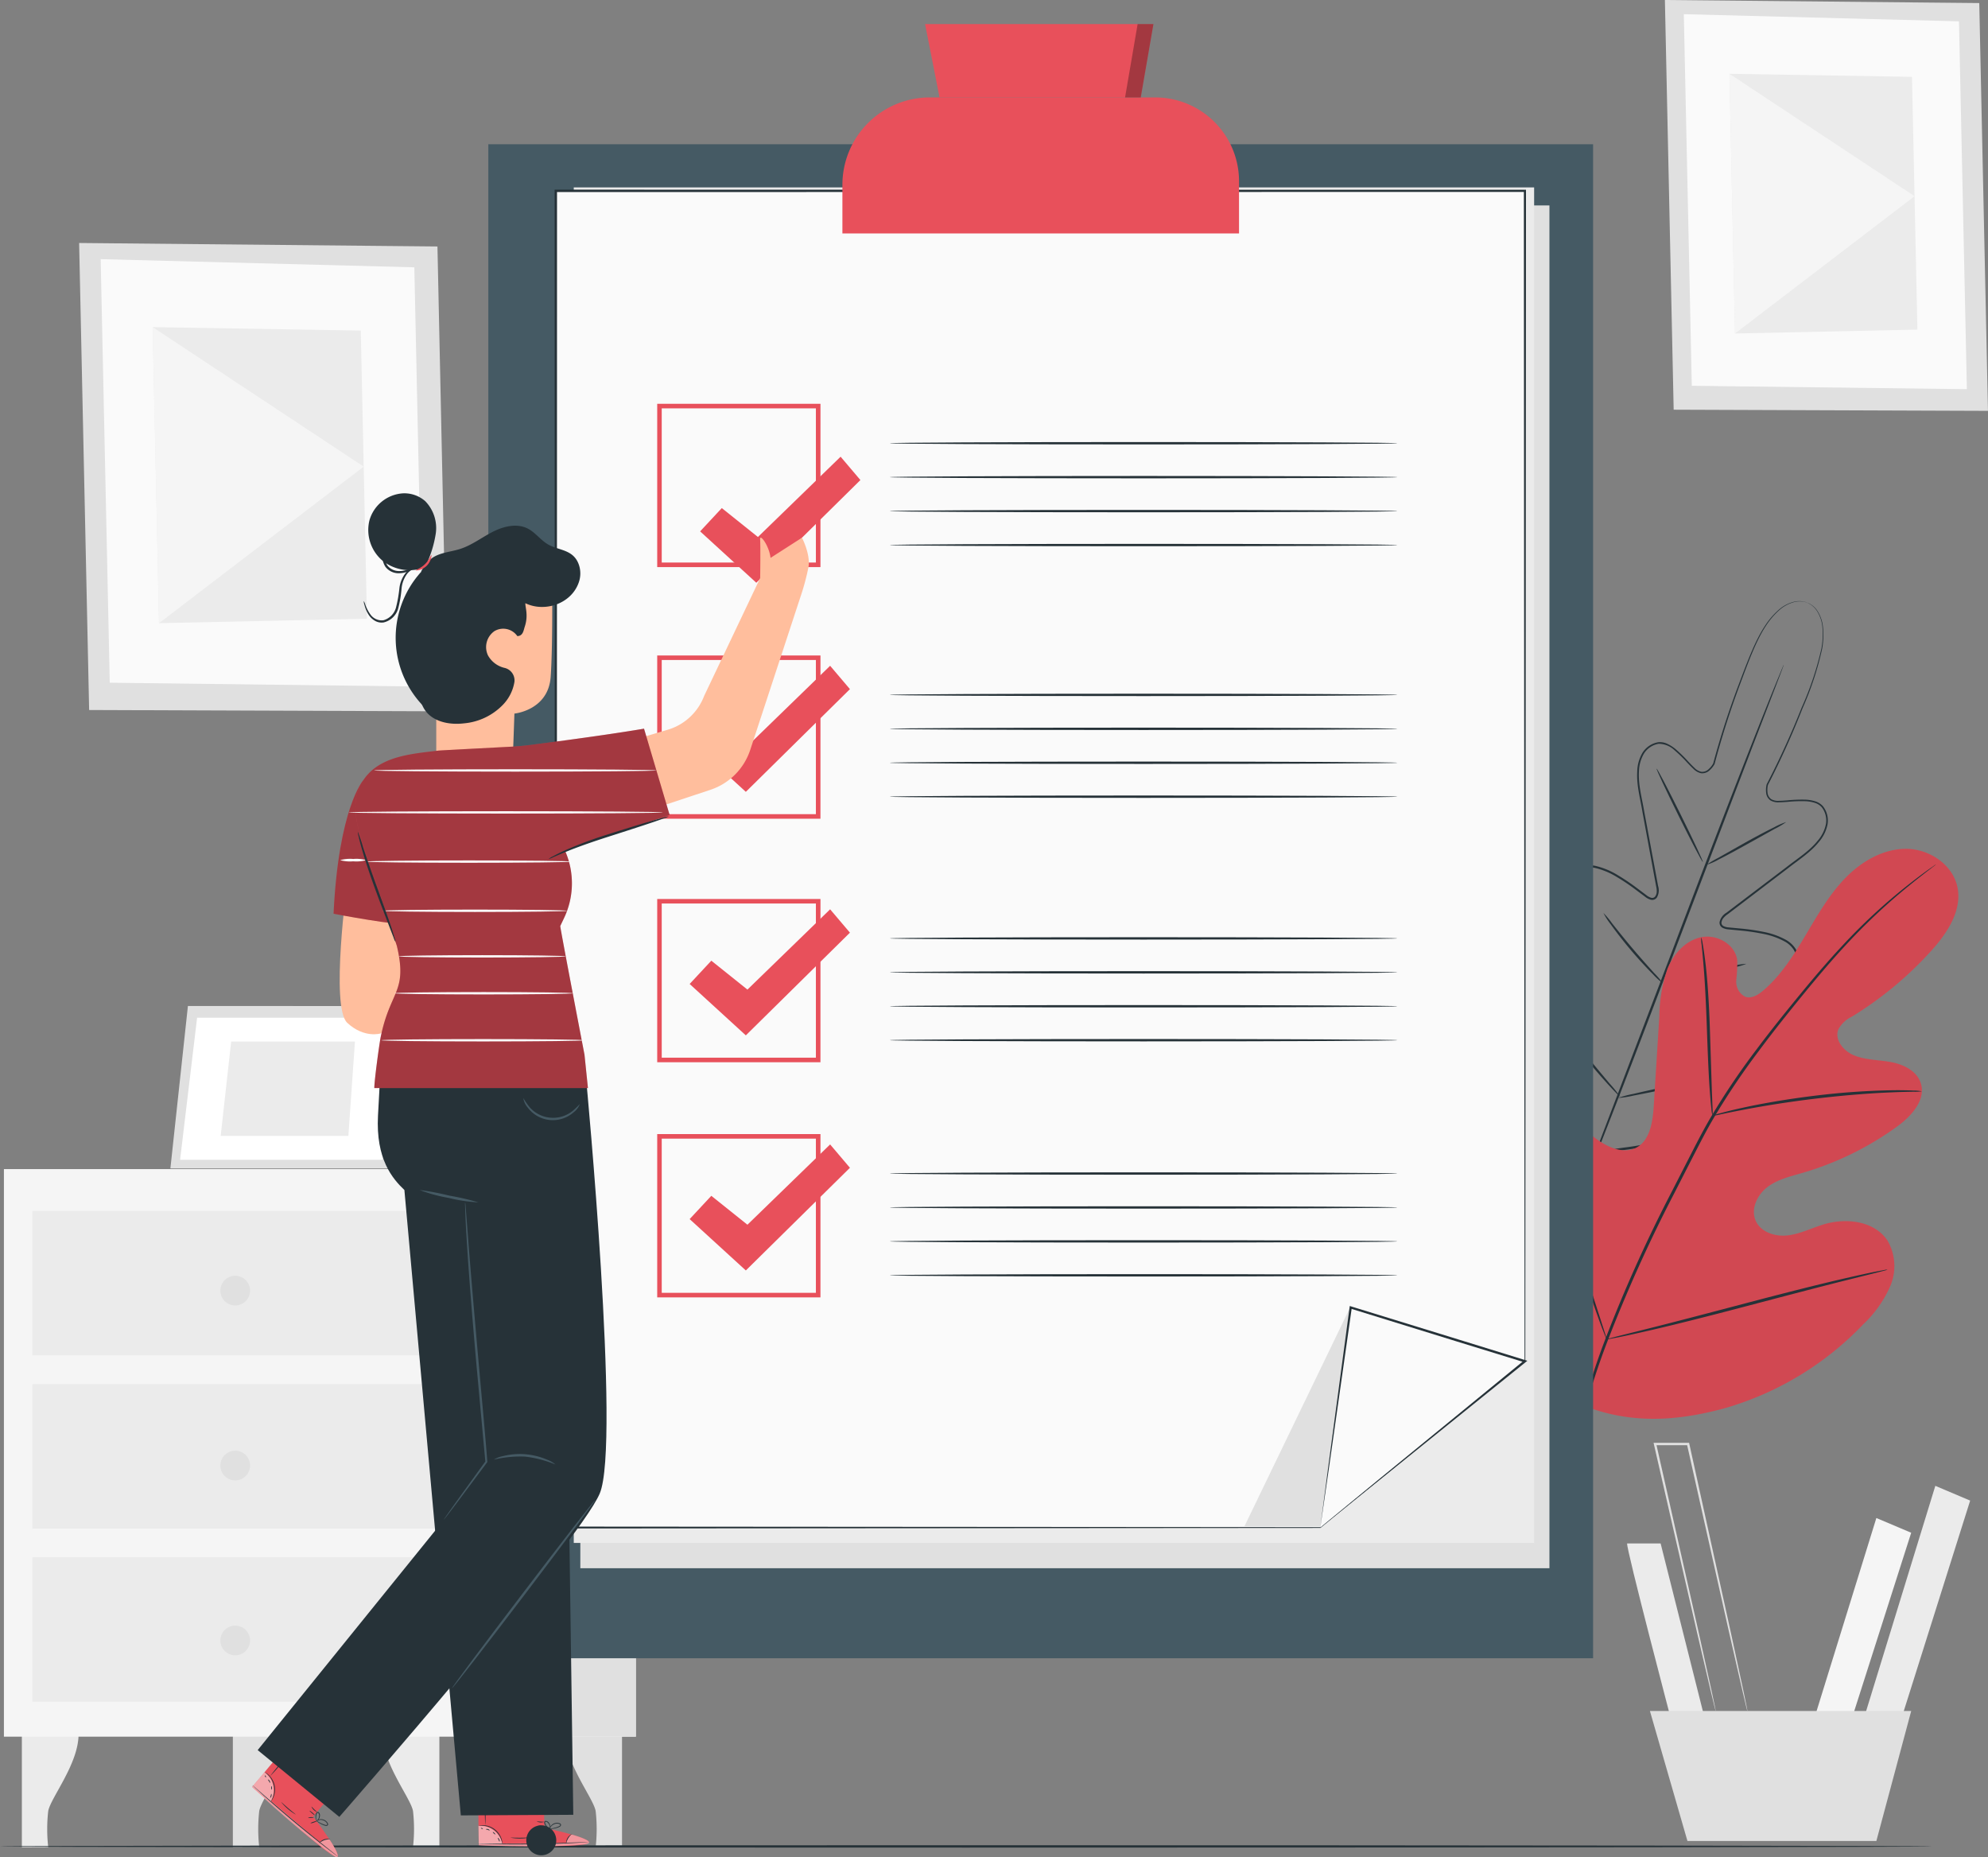 <svg xmlns="http://www.w3.org/2000/svg" width="335.758" height="313.649" viewBox="0 0 335.758 313.649">
  <rect x="0" y="0" width="335.758" height="313.649" fill="#808080" stroke="none"/>
  <g id="Grupo_887843" data-name="Grupo 887843" transform="translate(-30.539 -43.533)">
    <g id="Background_Complete" data-name="Background Complete" transform="translate(31.201 43.533)">
      <g id="Grupo_884361" data-name="Grupo 884361" transform="translate(0 169.889)">
        <g id="Grupo_884360" data-name="Grupo 884360">
          <path id="Trazado_618998" data-name="Trazado 618998" d="M35.338,423.895v19.288h4.455a27.018,27.018,0,0,1,0-6.116c.426-2.276,5.263-8.139,5.12-13.172Z" transform="translate(-32.308 -301.13)" fill="#ebebeb"/>
          <path id="Trazado_618999" data-name="Trazado 618999" d="M81.655,423.895v19.288H86.11a27.066,27.066,0,0,1,0-6.116c.427-2.276,5.263-8.139,5.12-13.172Z" transform="translate(-42.988 -301.13)" fill="#e0e0e0"/>
          <path id="Trazado_619000" data-name="Trazado 619000" d="M124.116,423.895v19.288h-4.455a27.018,27.018,0,0,0,0-6.116c-.426-2.276-5.263-8.139-5.12-13.172Z" transform="translate(-50.571 -301.13)" fill="#ebebeb"/>
          <path id="Trazado_619001" data-name="Trazado 619001" d="M164.209,423.895v19.288h-4.455a27.017,27.017,0,0,0,0-6.116c-.426-2.276-5.262-8.139-5.12-13.172Z" transform="translate(-59.816 -301.13)" fill="#e0e0e0"/>
          <rect id="Rectángulo_296043" data-name="Rectángulo 296043" width="106.729" height="95.846" transform="translate(0 27.542)" fill="#f5f5f5"/>
          <path id="Trazado_619002" data-name="Trazado 619002" d="M132.745,300.133l.794,95.846H161.5V300.13Z" transform="translate(-54.769 -272.591)" fill="#e0e0e0"/>
          <rect id="Rectángulo_296044" data-name="Rectángulo 296044" width="68.523" height="24.388" transform="translate(4.803 34.593)" fill="#ebebeb"/>
          <rect id="Rectángulo_296045" data-name="Rectángulo 296045" width="68.523" height="24.388" transform="translate(4.803 63.843)" fill="#ebebeb"/>
          <rect id="Rectángulo_296046" data-name="Rectángulo 296046" width="68.523" height="24.388" transform="translate(4.803 93.093)" fill="#ebebeb"/>
          <g id="Grupo_884359" data-name="Grupo 884359" transform="translate(28.115)">
            <g id="Grupo_884354" data-name="Grupo 884354">
              <g id="Grupo_884353" data-name="Grupo 884353">
                <path id="Trazado_619003" data-name="Trazado 619003" d="M70.9,264.338,67.94,291.766h37.869l3.141-27.428Z" transform="translate(-67.94 -264.338)" fill="#e0e0e0"/>
              </g>
            </g>
            <g id="Grupo_884356" data-name="Grupo 884356" transform="translate(1.637 1.97)">
              <g id="Grupo_884355" data-name="Grupo 884355">
                <path id="Trazado_619004" data-name="Trazado 619004" d="M72.944,266.9l-2.875,24h34.176l2.765-24Z" transform="translate(-70.068 -266.899)" fill="#fff"/>
              </g>
            </g>
            <g id="Grupo_884358" data-name="Grupo 884358" transform="translate(8.495 6.007)">
              <g id="Grupo_884357" data-name="Grupo 884357">
                <path id="Trazado_619005" data-name="Trazado 619005" d="M80.75,272.146l-1.769,15.927h21.568l1.107-15.927Z" transform="translate(-78.981 -272.146)" fill="#ebebeb"/>
              </g>
            </g>
          </g>
          <path id="Trazado_619006" data-name="Trazado 619006" d="M118.947,279.691l7.822,15.726-9.61-.11,1.788-15.616" transform="translate(-51.175 -267.878)" fill="#ebebeb"/>
        </g>
        <path id="Trazado_619007" data-name="Trazado 619007" d="M83.927,326.053a2.507,2.507,0,1,1-2.507-2.507A2.506,2.506,0,0,1,83.927,326.053Z" transform="translate(-42.356 -277.991)" fill="#e0e0e0"/>
        <path id="Trazado_619008" data-name="Trazado 619008" d="M83.927,364.446a2.507,2.507,0,1,1-2.507-2.507A2.506,2.506,0,0,1,83.927,364.446Z" transform="translate(-42.356 -286.844)" fill="#e0e0e0"/>
        <path id="Trazado_619009" data-name="Trazado 619009" d="M83.927,402.839a2.507,2.507,0,1,1-2.507-2.506A2.507,2.507,0,0,1,83.927,402.839Z" transform="translate(-42.356 -295.697)" fill="#e0e0e0"/>
      </g>
      <g id="Grupo_884370" data-name="Grupo 884370" transform="translate(12.702 41.035)">
        <g id="Grupo_884363" data-name="Grupo 884363">
          <g id="Grupo_884362" data-name="Grupo 884362">
            <path id="Trazado_619010" data-name="Trazado 619010" d="M108.426,97.455l-60.518-.588,1.69,78.867,60.51.222Z" transform="translate(-47.908 -96.867)" fill="#e0e0e0"/>
          </g>
        </g>
        <g id="Grupo_884365" data-name="Grupo 884365" transform="translate(3.638 2.73)">
          <g id="Grupo_884364" data-name="Grupo 884364">
            <path id="Trazado_619011" data-name="Trazado 619011" d="M105.612,101.791l-52.975-1.377,1.533,71.528,52.96.652Z" transform="translate(-52.637 -100.415)" fill="#fafafa"/>
          </g>
        </g>
        <g id="Grupo_884367" data-name="Grupo 884367" transform="translate(12.423 14.207)">
          <g id="Grupo_884366" data-name="Grupo 884366">
            <path id="Trazado_619012" data-name="Trazado 619012" d="M99.2,115.916l-35.148-.585,1.071,49.995,35.119-.752Z" transform="translate(-64.054 -115.331)" fill="#ebebeb"/>
          </g>
        </g>
        <g id="Grupo_884369" data-name="Grupo 884369" transform="translate(12.423 14.207)">
          <g id="Grupo_884368" data-name="Grupo 884368">
            <path id="Trazado_619013" data-name="Trazado 619013" d="M65.125,165.326l34.569-26.437-35.64-23.558Z" transform="translate(-64.054 -115.331)" fill="#f5f5f5"/>
          </g>
        </g>
      </g>
      <g id="Grupo_884379" data-name="Grupo 884379" transform="translate(280.53)">
        <g id="Grupo_884372" data-name="Grupo 884372">
          <g id="Grupo_884371" data-name="Grupo 884371">
            <path id="Trazado_619014" data-name="Trazado 619014" d="M449.095,44.05,396,43.533l1.482,69.187,53.083.195Z" transform="translate(-396.004 -43.533)" fill="#e0e0e0"/>
          </g>
        </g>
        <g id="Grupo_884374" data-name="Grupo 884374" transform="translate(3.192 2.395)">
          <g id="Grupo_884373" data-name="Grupo 884373">
            <path id="Trazado_619015" data-name="Trazado 619015" d="M446.626,47.853l-46.474-1.208L401.5,109.4l46.46.572Z" transform="translate(-400.153 -46.646)" fill="#fafafa"/>
          </g>
        </g>
        <g id="Grupo_884376" data-name="Grupo 884376" transform="translate(10.898 12.463)">
          <g id="Grupo_884375" data-name="Grupo 884375">
            <path id="Trazado_619016" data-name="Trazado 619016" d="M441,60.245l-30.834-.513.94,43.859,30.809-.66Z" transform="translate(-410.169 -59.732)" fill="#ebebeb"/>
          </g>
        </g>
        <g id="Grupo_884378" data-name="Grupo 884378" transform="translate(10.898 12.463)">
          <g id="Grupo_884377" data-name="Grupo 884377">
            <path id="Trazado_619017" data-name="Trazado 619017" d="M411.109,103.591,441.435,80.4,410.169,59.732Z" transform="translate(-410.169 -59.732)" fill="#f5f5f5"/>
          </g>
        </g>
      </g>
      <g id="Grupo_884386" data-name="Grupo 884386" transform="translate(274.144 243.652)">
        <g id="Grupo_884380" data-name="Grupo 884380" transform="translate(0 16.999)">
          <path id="Trazado_619018" data-name="Trazado 619018" d="M387.71,382.3c-.226.679,7.694,30.778,7.694,30.778l5.431-1.132L393.367,382.3Z" transform="translate(-387.705 -382.3)" fill="#ebebeb"/>
        </g>
        <g id="Grupo_884381" data-name="Grupo 884381" transform="translate(31.235 12.699)">
          <path id="Trazado_619019" data-name="Trazado 619019" d="M439.163,376.712,428.3,411.789h6.337l10.41-32.588Z" transform="translate(-428.301 -376.712)" fill="#f5f5f5"/>
        </g>
        <g id="Grupo_884382" data-name="Grupo 884382" transform="translate(39.608 7.268)">
          <path id="Trazado_619020" data-name="Trazado 619020" d="M451.63,369.653l-12.447,40.509h6.337l11.994-38.019Z" transform="translate(-439.183 -369.653)" fill="#ebebeb"/>
        </g>
        <g id="Grupo_884383" data-name="Grupo 884383" transform="translate(3.852 45.287)">
          <path id="Trazado_619021" data-name="Trazado 619021" d="M392.711,419.066l6.337,21.952h31.909l5.884-21.952Z" transform="translate(-392.711 -419.066)" fill="#e0e0e0"/>
        </g>
        <g id="Grupo_884385" data-name="Grupo 884385" transform="translate(4.463)">
          <g id="Grupo_884384" data-name="Grupo 884384">
            <path id="Trazado_619022" data-name="Trazado 619022" d="M409.354,405.494a1.142,1.142,0,0,1-.07-.226l-.169-.671c-.145-.617-.351-1.486-.612-2.593-.522-2.283-1.27-5.548-2.193-9.586-1.824-8.145-4.346-19.4-7.162-31.968l.2.157h-5.587l.195-.245c2.833,12.578,5.37,23.845,7.206,32,.893,4.049,1.616,7.324,2.12,9.614.237,1.114.423,1.987.556,2.608.055.282.1.505.135.679a1.162,1.162,0,0,1,.033.235,1.066,1.066,0,0,1-.072-.226c-.045-.171-.1-.392-.172-.671-.149-.617-.359-1.485-.626-2.592-.534-2.283-1.3-5.547-2.242-9.586-1.867-8.144-4.446-19.4-7.327-31.967l-.055-.245h6l.035.157c2.768,12.577,5.246,23.843,7.04,31.994.872,4.049,1.577,7.324,2.07,9.614.232,1.114.413,1.987.542,2.608l.132.679A1.071,1.071,0,0,1,409.354,405.494Z" transform="translate(-393.505 -360.207)" fill="#e0e0e0"/>
          </g>
        </g>
      </g>
    </g>
    <g id="Floor" transform="translate(30.539 355.141)">
      <g id="Grupo_884388" data-name="Grupo 884388">
        <g id="Grupo_884387" data-name="Grupo 884387">
          <path id="Trazado_619024" data-name="Trazado 619024" d="M356.838,448.73c0,.11-73.051.2-163.142.2-90.122,0-163.157-.09-163.157-.2s73.035-.2,163.157-.2C283.787,448.529,356.838,448.619,356.838,448.73Z" transform="translate(-30.539 -448.529)" fill="#263238"/>
        </g>
      </g>
    </g>
    <g id="Plants" transform="translate(282.365 145.038)">
      <g id="Grupo_884405" data-name="Grupo 884405" transform="translate(2.142)">
        <g id="Grupo_884390" data-name="Grupo 884390">
          <g id="Grupo_884389" data-name="Grupo 884389">
            <path id="Trazado_619025" data-name="Trazado 619025" d="M411.948,175.757a3.017,3.017,0,0,0-.546-.167,3.8,3.8,0,0,0-1.669.025,6.027,6.027,0,0,0-2.426,1.245,12.908,12.908,0,0,0-2.462,2.869c-1.573,2.414-2.817,5.754-4.263,9.648a141.527,141.527,0,0,0-4.339,13.565l0,.018-.005.011a3.986,3.986,0,0,1-.9,1.11,1.77,1.77,0,0,1-1.4.446,2.584,2.584,0,0,1-1.288-.743c-.359-.333-.7-.688-1.036-1.045a23.812,23.812,0,0,0-2.133-2.08,3.933,3.933,0,0,0-2.7-1.1,3.648,3.648,0,0,0-2.472,1.647,6.2,6.2,0,0,0-.851,3.056c-.132,2.2.5,4.421.89,6.726l1.317,7.068.681,3.657q.172.924.345,1.858a2.411,2.411,0,0,1-.22,1.97.971.971,0,0,1-1.027.349,2.6,2.6,0,0,1-.909-.474l-1.562-1.169a34.718,34.718,0,0,0-3.26-2.2,12.408,12.408,0,0,0-3.646-1.518,4.283,4.283,0,0,0-1.941.012,2.873,2.873,0,0,0-1.581,1.062,6.528,6.528,0,0,0-1.036,3.845,21.565,21.565,0,0,0,.4,4.17,53.176,53.176,0,0,0,2.346,8.293,11,11,0,0,1,.672,2.14,1.557,1.557,0,0,1-.285,1.187,1.391,1.391,0,0,1-.222.224.756.756,0,0,1-.3.176.923.923,0,0,1-.67-.148,11.462,11.462,0,0,1-1.78-1.416l-1.649-1.529a24.443,24.443,0,0,0-3.5-2.818,7.359,7.359,0,0,0-2.019-.919,2.5,2.5,0,0,0-2.057.255,2.98,2.98,0,0,0-1.164,1.782,9.062,9.062,0,0,0-.275,2.251,19,19,0,0,0,.58,4.6,39.921,39.921,0,0,0,3.341,8.843,66.906,66.906,0,0,0,4.98,8.274,47.251,47.251,0,0,0,3,3.869l3.123,3.828.036.044-.184-.072,4.891-.711a45.106,45.106,0,0,0,4.826-.832,66.993,66.993,0,0,0,9.254-2.776,40.011,40.011,0,0,0,8.423-4.3,19.056,19.056,0,0,0,3.521-3.012A9.106,9.106,0,0,0,408.115,255a2.993,2.993,0,0,0,.339-2.1,2.5,2.5,0,0,0-1.35-1.573,7.335,7.335,0,0,0-2.112-.678,24.482,24.482,0,0,0-4.486-.268l-2.249.023a11.54,11.54,0,0,1-2.27-.149.921.921,0,0,1-.6-.342.741.741,0,0,1-.1-.332,1.39,1.39,0,0,1-.015-.315,1.563,1.563,0,0,1,.589-1.07,10.988,10.988,0,0,1,1.937-1.131,53.305,53.305,0,0,0,7.313-4.563,21.542,21.542,0,0,0,3.1-2.818,6.516,6.516,0,0,0,1.816-3.544,2.875,2.875,0,0,0-.46-1.848,4.293,4.293,0,0,0-1.43-1.313,12.445,12.445,0,0,0-3.721-1.326,34.941,34.941,0,0,0-3.889-.566l-1.942-.185a2.589,2.589,0,0,1-.993-.264.971.971,0,0,1-.518-.954,2.43,2.43,0,0,1,1.166-1.6l1.506-1.143,2.962-2.249,5.727-4.346c1.837-1.447,3.8-2.661,5.18-4.38a6.19,6.19,0,0,0,1.423-2.835,3.642,3.642,0,0,0-.726-2.88,2.651,2.651,0,0,0-1.26-.752,6.062,6.062,0,0,0-1.478-.243,23.747,23.747,0,0,0-2.976.106c-.491.036-.979.072-1.469.077a2.582,2.582,0,0,1-1.453-.317,1.768,1.768,0,0,1-.734-1.271,3.95,3.95,0,0,1,.082-1.424l0-.012.008-.016a141.3,141.3,0,0,0,5.9-12.935,53.093,53.093,0,0,0,3.344-9.985,13.049,13.049,0,0,0,.152-3.772,6.114,6.114,0,0,0-.9-2.571,3.679,3.679,0,0,0-1.191-1.163,2.788,2.788,0,0,0-.512-.249,2.023,2.023,0,0,1,.529.219,3.617,3.617,0,0,1,1.23,1.154,6.122,6.122,0,0,1,.938,2.6,13.016,13.016,0,0,1-.122,3.806,52.506,52.506,0,0,1-3.3,10.034,139.437,139.437,0,0,1-5.862,12.983l.011-.028a3.723,3.723,0,0,0-.072,1.326,1.519,1.519,0,0,0,.629,1.1,2.35,2.35,0,0,0,1.313.271c.476-.007.961-.043,1.45-.081a23.943,23.943,0,0,1,3.011-.115,6.35,6.35,0,0,1,1.545.252,2.926,2.926,0,0,1,1.383.825,3.912,3.912,0,0,1,.8,3.112,6.471,6.471,0,0,1-1.477,2.974c-1.42,1.77-3.4,3-5.226,4.444l-5.714,4.353-2.956,2.253-1.5,1.144a3.509,3.509,0,0,0-.683.6,1.538,1.538,0,0,0-.354.769.626.626,0,0,0,.35.631,2.268,2.268,0,0,0,.866.222l1.937.181a35.218,35.218,0,0,1,3.929.567,12.741,12.741,0,0,1,3.83,1.363,4.641,4.641,0,0,1,1.547,1.422,3.232,3.232,0,0,1,.519,2.067,6.846,6.846,0,0,1-1.9,3.757,21.953,21.953,0,0,1-3.152,2.87,53.544,53.544,0,0,1-7.361,4.6,10.9,10.9,0,0,0-1.862,1.082,1.182,1.182,0,0,0-.461.811,1.033,1.033,0,0,0,.011.238c.01.061.032.206.055.194a.654.654,0,0,0,.358.165,11.293,11.293,0,0,0,2.179.136L400.5,250a24.817,24.817,0,0,1,4.559.271,7.668,7.668,0,0,1,2.227.717,2.89,2.89,0,0,1,1.543,1.821,3.375,3.375,0,0,1-.368,2.371,9.43,9.43,0,0,1-1.369,1.937,19.383,19.383,0,0,1-3.59,3.076A40.357,40.357,0,0,1,395,264.536a67.223,67.223,0,0,1-9.312,2.8,45.112,45.112,0,0,1-4.844.836l-4.9.713-.112.016-.072-.088-.036-.045L372.6,264.93a47.548,47.548,0,0,1-3.009-3.884,67.248,67.248,0,0,1-5.01-8.327,40.336,40.336,0,0,1-3.37-8.933,19.353,19.353,0,0,1-.587-4.69,9.411,9.411,0,0,1,.29-2.353,3.369,3.369,0,0,1,1.323-2,2.9,2.9,0,0,1,2.367-.309,7.694,7.694,0,0,1,2.13.968,24.8,24.8,0,0,1,3.555,2.864l1.645,1.528a11.372,11.372,0,0,0,1.7,1.364.66.66,0,0,0,.376.119c.008.025.122-.068.17-.106a.992.992,0,0,0,.168-.169,1.18,1.18,0,0,0,.205-.909,10.858,10.858,0,0,0-.65-2.052,53.565,53.565,0,0,1-2.354-8.355,21.916,21.916,0,0,1-.4-4.243,6.85,6.85,0,0,1,1.117-4.058,3.228,3.228,0,0,1,1.771-1.185,4.649,4.649,0,0,1,2.1-.015,12.754,12.754,0,0,1,3.752,1.564,35.234,35.234,0,0,1,3.289,2.221l1.555,1.168a2.267,2.267,0,0,0,.789.421.624.624,0,0,0,.685-.226,1.518,1.518,0,0,0,.259-.8,3.473,3.473,0,0,0-.1-.9q-.173-.934-.343-1.857-.34-1.847-.673-3.655-.666-3.615-1.3-7.065c-.379-2.294-1.019-4.538-.882-6.8a6.487,6.487,0,0,1,.9-3.2,3.915,3.915,0,0,1,2.685-1.767,2.915,2.915,0,0,1,1.579.317,6.359,6.359,0,0,1,1.313.852,24,24,0,0,1,2.152,2.111c.337.357.671.71,1.019,1.036a2.353,2.353,0,0,0,1.153.682,1.519,1.519,0,0,0,1.2-.389,3.741,3.741,0,0,0,.839-1.031l-.011.028a139.7,139.7,0,0,1,4.4-13.575c1.463-3.886,2.729-7.233,4.332-9.653a12.885,12.885,0,0,1,2.508-2.875,6.047,6.047,0,0,1,2.474-1.233,3.729,3.729,0,0,1,1.69.008A2.122,2.122,0,0,1,411.948,175.757Z" transform="translate(-360.621 -175.458)" fill="#263238"/>
          </g>
        </g>
        <g id="Grupo_884392" data-name="Grupo 884392" transform="translate(10.728 10.767)">
          <g id="Grupo_884391" data-name="Grupo 884391">
            <path id="Trazado_619026" data-name="Trazado 619026" d="M411.126,189.452a1.227,1.227,0,0,1-.078.251l-.265.723c-.251.656-.6,1.583-1.056,2.767l-3.916,10.161c-3.278,8.613-7.793,20.473-12.778,33.574-4.974,13.123-9.521,24.986-12.892,33.541-1.683,4.279-3.061,7.735-4.033,10.115-.482,1.17-.859,2.089-1.126,2.738l-.3.708a1.319,1.319,0,0,1-.115.237,1.233,1.233,0,0,1,.078-.252c.067-.183.154-.422.265-.723.251-.656.6-1.583,1.056-2.766.933-2.423,2.269-5.888,3.915-10.16l12.781-33.58c4.971-13.118,9.519-24.98,12.889-33.535,1.683-4.279,3.062-7.735,4.034-10.115l1.126-2.738.3-.709A1.254,1.254,0,0,1,411.126,189.452Z" transform="translate(-374.565 -189.452)" fill="#263238"/>
          </g>
        </g>
        <g id="Grupo_884394" data-name="Grupo 884394" transform="translate(34.254 37.313)">
          <g id="Grupo_884393" data-name="Grupo 884393">
            <path id="Trazado_619027" data-name="Trazado 619027" d="M418.592,223.959a13.578,13.578,0,0,1-1.925,1.143l-4.713,2.621c-1.842,1.024-3.52,1.937-4.757,2.556a10.287,10.287,0,0,1-2.055.9,15.738,15.738,0,0,1,1.921-1.146l4.7-2.657c1.843-1.024,3.533-1.915,4.776-2.523A11.438,11.438,0,0,1,418.592,223.959Z" transform="translate(-405.141 -223.954)" fill="#263238"/>
          </g>
        </g>
        <g id="Grupo_884396" data-name="Grupo 884396" transform="translate(25.812 28.295)">
          <g id="Grupo_884395" data-name="Grupo 884395">
            <path id="Trazado_619028" data-name="Trazado 619028" d="M401.987,228.008c-.1.049-1.929-3.442-4.086-7.8s-3.826-7.927-3.727-7.976,1.928,3.442,4.086,7.8S402.086,227.959,401.987,228.008Z" transform="translate(-394.17 -212.233)" fill="#263238"/>
          </g>
        </g>
        <g id="Grupo_884398" data-name="Grupo 884398" transform="translate(16.843 52.676)">
          <g id="Grupo_884397" data-name="Grupo 884397">
            <path id="Trazado_619029" data-name="Trazado 619029" d="M392.571,255.808a11.813,11.813,0,0,1-1.691-1.541c-1-1-2.339-2.421-3.73-4.069s-2.577-3.2-3.4-4.353a11.653,11.653,0,0,1-1.24-1.924,14.508,14.508,0,0,1,1.466,1.753c.874,1.1,2.086,2.626,3.475,4.264s2.687,3.085,3.629,4.133A14.269,14.269,0,0,1,392.571,255.808Z" transform="translate(-382.512 -243.921)" fill="#263238"/>
          </g>
        </g>
        <g id="Grupo_884400" data-name="Grupo 884400" transform="translate(26.917 61.245)">
          <g id="Grupo_884399" data-name="Grupo 884399">
            <path id="Trazado_619030" data-name="Trazado 619030" d="M409.665,255.071a11.068,11.068,0,0,1-2.028.594c-1.265.317-3.018.728-4.958,1.158s-3.7.8-4.984,1.043a11.1,11.1,0,0,1-2.09.318,11.062,11.062,0,0,1,2.028-.594c1.264-.318,3.017-.729,4.959-1.159s3.7-.8,4.983-1.043A10.974,10.974,0,0,1,409.665,255.071Z" transform="translate(-395.605 -255.059)" fill="#263238"/>
          </g>
        </g>
        <g id="Grupo_884402" data-name="Grupo 884402" transform="translate(19.277 80.094)">
          <g id="Grupo_884401" data-name="Grupo 884401">
            <path id="Trazado_619031" data-name="Trazado 619031" d="M403.735,279.566a18.09,18.09,0,0,1-2.615.7c-1.626.381-3.879.88-6.372,1.407s-4.756.983-6.4,1.293a18.187,18.187,0,0,1-2.674.42,18.087,18.087,0,0,1,2.615-.7c1.627-.381,3.879-.88,6.374-1.407s4.754-.983,6.4-1.293A18.182,18.182,0,0,1,403.735,279.566Z" transform="translate(-385.676 -279.556)" fill="#263238"/>
          </g>
        </g>
        <g id="Grupo_884404" data-name="Grupo 884404" transform="translate(7.333 68.282)">
          <g id="Grupo_884403" data-name="Grupo 884403">
            <path id="Trazado_619032" data-name="Trazado 619032" d="M382.5,279.631a2.944,2.944,0,0,1-.578-.525c-.354-.355-.851-.883-1.456-1.543-1.206-1.323-2.834-3.188-4.54-5.324s-3.177-4.128-4.2-5.6c-.514-.734-.917-1.336-1.186-1.758a2.894,2.894,0,0,1-.385-.679,2.953,2.953,0,0,1,.512.589l1.288,1.682c1.081,1.423,2.581,3.385,4.286,5.514s3.29,4.019,4.44,5.388A23.147,23.147,0,0,1,382.5,279.631Z" transform="translate(-370.153 -264.204)" fill="#263238"/>
          </g>
        </g>
      </g>
      <g id="Grupo_884425" data-name="Grupo 884425" transform="translate(0 41.843)">
        <g id="Grupo_884407" data-name="Grupo 884407">
          <g id="Grupo_884406" data-name="Grupo 884406">
            <path id="Trazado_619033" data-name="Trazado 619033" d="M371.966,323.248c-13.36-10.767-15.3-29.183-13.618-45.5.279-2.724.177-5.624,1.64-7.93s4.606-3.736,6.972-2.417c1.962,1.093,2.684,3.513,3.685,5.541a16.012,16.012,0,0,0,5.984,6.556c1.677,1.021,3.79,1.72,5.571.892,2.444-1.138,2.945-4.373,3.115-7.09q.473-7.6.947-15.191a25.388,25.388,0,0,1,1.373-8.01c1.022-2.519,3.052-4.786,5.685-5.332s5.726,1.162,6.089,3.858a25.167,25.167,0,0,1-.155,3.387,2.864,2.864,0,0,0,1.487,2.8c1.063.392,2.2-.3,3.068-1.042,2.991-2.55,5.135-5.952,7.154-9.343s3.991-6.869,6.739-9.685,6.429-4.945,10.334-4.9,7.883,2.732,8.6,6.618-1.777,7.627-4.42,10.559a60.771,60.771,0,0,1-13.447,11.166,5,5,0,0,0-2.267,2.125c-.715,1.77.878,3.686,2.624,4.4,1.978.813,4.189.753,6.289,1.148s4.33,1.486,4.994,3.542c.922,2.852-1.6,5.6-4.014,7.351a52.072,52.072,0,0,1-15.978,7.818c-2.048.593-4.194,1.091-5.9,2.384s-2.847,3.667-2.005,5.647,3.3,2.765,5.418,2.521,4.069-1.252,6.115-1.867c3.829-1.153,8.63-.565,10.8,2.824a8.616,8.616,0,0,1,.393,7.663,19.857,19.857,0,0,1-4.577,6.429,52.34,52.34,0,0,1-23.372,14.14c-8.863,2.407-16.941,2.67-25.329-1.066" transform="translate(-357.837 -229.842)" fill="#e8505b"/>
          </g>
        </g>
        <g id="Grupo_884409" data-name="Grupo 884409" opacity="0.1">
          <g id="Grupo_884408" data-name="Grupo 884408">
            <path id="Trazado_619034" data-name="Trazado 619034" d="M371.966,323.248c-13.36-10.767-15.3-29.183-13.618-45.5.279-2.724.177-5.624,1.64-7.93s4.606-3.736,6.972-2.417c1.962,1.093,2.684,3.513,3.685,5.541a16.012,16.012,0,0,0,5.984,6.556c1.677,1.021,3.79,1.72,5.571.892,2.444-1.138,2.945-4.373,3.115-7.09q.473-7.6.947-15.191a25.388,25.388,0,0,1,1.373-8.01c1.022-2.519,3.052-4.786,5.685-5.332s5.726,1.162,6.089,3.858a25.167,25.167,0,0,1-.155,3.387,2.864,2.864,0,0,0,1.487,2.8c1.063.392,2.2-.3,3.068-1.042,2.991-2.55,5.135-5.952,7.154-9.343s3.991-6.869,6.739-9.685,6.429-4.945,10.334-4.9,7.883,2.732,8.6,6.618-1.777,7.627-4.42,10.559a60.771,60.771,0,0,1-13.447,11.166,5,5,0,0,0-2.267,2.125c-.715,1.77.878,3.686,2.624,4.4,1.978.813,4.189.753,6.289,1.148s4.33,1.486,4.994,3.542c.922,2.852-1.6,5.6-4.014,7.351a52.072,52.072,0,0,1-15.978,7.818c-2.048.593-4.194,1.091-5.9,2.384s-2.847,3.667-2.005,5.647,3.3,2.765,5.418,2.521,4.069-1.252,6.115-1.867c3.829-1.153,8.63-.565,10.8,2.824a8.616,8.616,0,0,1,.393,7.663,19.857,19.857,0,0,1-4.577,6.429,52.34,52.34,0,0,1-23.372,14.14c-8.863,2.407-16.941,2.67-25.329-1.066" transform="translate(-357.837 -229.842)"/>
          </g>
        </g>
        <g id="Grupo_884412" data-name="Grupo 884412" transform="translate(13.083 2.624)">
          <g id="Grupo_884411" data-name="Grupo 884411">
            <g id="Grupo_884410" data-name="Grupo 884410">
              <path id="Trazado_619035" data-name="Trazado 619035" d="M374.841,336.147a119.471,119.471,0,0,1,5.973-22.078,243.865,243.865,0,0,1,11.457-25.537l3.347-6.539c1.1-2.144,2.2-4.27,3.4-6.284a121.791,121.791,0,0,1,7.551-11.174c2.574-3.438,5.141-6.607,7.564-9.552s4.746-5.641,6.962-8.01a96.637,96.637,0,0,1,11.28-10.394c1.423-1.119,2.554-1.95,3.329-2.5l.885-.624a2.021,2.021,0,0,1,.312-.2,1.956,1.956,0,0,1-.282.24l-.856.663c-.754.58-1.867,1.436-3.269,2.576a102.337,102.337,0,0,0-11.141,10.485c-2.194,2.378-4.489,5.084-6.9,8.033s-4.959,6.128-7.516,9.565a123.237,123.237,0,0,0-7.5,11.147c-1.189,2-2.272,4.112-3.376,6.262s-2.214,4.33-3.344,6.537a250.01,250.01,0,0,0-11.47,25.47,121.551,121.551,0,0,0-6.055,21.974" transform="translate(-374.841 -233.252)" fill="#263238"/>
            </g>
          </g>
        </g>
        <g id="Grupo_884415" data-name="Grupo 884415" transform="translate(35.47 14.921)">
          <g id="Grupo_884414" data-name="Grupo 884414">
            <g id="Grupo_884413" data-name="Grupo 884413">
              <path id="Trazado_619036" data-name="Trazado 619036" d="M405.868,279.385a5.461,5.461,0,0,1-.186-1.177c-.091-.76-.186-1.863-.285-3.229-.2-2.731-.344-6.511-.489-10.678s-.343-7.937-.582-10.657c-.116-1.36-.221-2.461-.3-3.219a5.5,5.5,0,0,1-.071-1.19,5.373,5.373,0,0,1,.263,1.161c.142.752.3,1.85.462,3.21.332,2.721.587,6.5.732,10.674.132,4.114.251,7.835.342,10.678.049,1.284.092,2.367.125,3.235A5.476,5.476,0,0,1,405.868,279.385Z" transform="translate(-403.937 -249.235)" fill="#263238"/>
            </g>
          </g>
        </g>
        <g id="Grupo_884418" data-name="Grupo 884418" transform="translate(37.4 40.756)">
          <g id="Grupo_884417" data-name="Grupo 884417">
            <g id="Grupo_884416" data-name="Grupo 884416">
              <path id="Trazado_619037" data-name="Trazado 619037" d="M441.81,283a7.531,7.531,0,0,1-1.4.071c-.9.018-2.206.038-3.816.114-3.221.125-7.666.455-12.553,1.033s-9.288,1.307-12.457,1.92c-1.587.295-2.864.568-3.749.752a7.5,7.5,0,0,1-1.385.241,7.427,7.427,0,0,1,1.34-.433c.872-.242,2.142-.569,3.724-.911,3.159-.7,7.566-1.482,12.468-2.072a123.847,123.847,0,0,1,12.6-.888c1.617-.029,2.925.005,3.829.048A7.439,7.439,0,0,1,441.81,283Z" transform="translate(-406.446 -282.813)" fill="#263238"/>
            </g>
          </g>
        </g>
        <g id="Grupo_884421" data-name="Grupo 884421" transform="translate(5.005 37.027)">
          <g id="Grupo_884420" data-name="Grupo 884420">
            <g id="Grupo_884419" data-name="Grupo 884419">
              <path id="Trazado_619038" data-name="Trazado 619038" d="M378.866,323.767a1.835,1.835,0,0,1-.21-.442c-.139-.352-.307-.783-.511-1.3-.438-1.135-1.029-2.793-1.733-4.851-1.41-4.115-3.179-9.862-5.046-16.228s-3.581-12.124-4.9-16.263l-1.58-4.9c-.169-.534-.309-.974-.422-1.336a1.768,1.768,0,0,1-.115-.478,1.872,1.872,0,0,1,.21.443c.138.352.306.783.511,1.3.438,1.134,1.029,2.792,1.733,4.85,1.41,4.116,3.179,9.862,5.047,16.231s3.58,12.122,4.9,16.261c.65,2.012,1.183,3.668,1.58,4.9.169.534.309.975.422,1.336A1.824,1.824,0,0,1,378.866,323.767Z" transform="translate(-364.342 -277.966)" fill="#263238"/>
            </g>
          </g>
        </g>
        <g id="Grupo_884424" data-name="Grupo 884424" transform="translate(19.529 71.051)">
          <g id="Grupo_884423" data-name="Grupo 884423">
            <g id="Grupo_884422" data-name="Grupo 884422">
              <path id="Trazado_619039" data-name="Trazado 619039" d="M430.642,322.192a1.839,1.839,0,0,1-.473.158l-1.379.359-5.079,1.269c-4.289,1.073-10.194,2.623-16.718,4.343s-12.452,3.219-16.764,4.2c-2.155.492-3.9.874-5.117,1.112l-1.4.267a1.863,1.863,0,0,1-.495.059,1.854,1.854,0,0,1,.473-.159l1.379-.359,5.078-1.269c4.289-1.073,10.195-2.623,16.721-4.345s12.448-3.218,16.76-4.2c2.156-.493,3.9-.874,5.118-1.113l1.4-.266A1.82,1.82,0,0,1,430.642,322.192Z" transform="translate(-383.219 -322.186)" fill="#263238"/>
            </g>
          </g>
        </g>
      </g>
    </g>
    <g id="Checklist" transform="translate(113.015 47.6)">
      <g id="Grupo_884484" data-name="Grupo 884484">
        <g id="Grupo_884426" data-name="Grupo 884426" transform="translate(0 20.291)">
          <rect id="Rectángulo_296047" data-name="Rectángulo 296047" width="186.587" height="255.677" fill="#455a64"/>
        </g>
        <g id="Grupo_884427" data-name="Grupo 884427" transform="translate(15.537 30.625)">
          <path id="Trazado_619040" data-name="Trazado 619040" d="M321.6,318.759H157.926V88.621H321.6V318.759Z" transform="translate(-157.926 -88.621)" fill="#e0e0e0"/>
        </g>
        <g id="Grupo_884428" data-name="Grupo 884428" transform="translate(14.426 27.582)">
          <path id="Trazado_619041" data-name="Trazado 619041" d="M318.683,313.577h-162.2V84.666h162.2V313.577Z" transform="translate(-156.482 -84.666)" fill="#ebebeb"/>
        </g>
        <g id="Grupo_884432" data-name="Grupo 884432" transform="translate(11.197 27.962)">
          <g id="Grupo_884429" data-name="Grupo 884429" transform="translate(0.2 0.201)">
            <path id="Trazado_619042" data-name="Trazado 619042" d="M300.346,295.937l-18.682,15.212H152.546V85.421H316.222V283.067Z" transform="translate(-152.546 -85.421)" fill="#fafafa"/>
          </g>
          <g id="Grupo_884431" data-name="Grupo 884431">
            <g id="Grupo_884430" data-name="Grupo 884430">
              <path id="Trazado_619043" data-name="Trazado 619043" d="M300.286,295.877s.331-.282,1-.83l2.993-2.447,11.845-9.642-.023.049c-.019-32.466-.062-104.607-.118-197.646l.182.181-162.247.019h-1.429l.2-.2c-.015,84.862-.028,163.149-.039,225.728l-.161-.16,129.118.092-.043.015,14.029-11.381,3.515-2.84c.783-.63,1.18-.938,1.18-.938s-.382.326-1.158.966l-3.493,2.868-13.988,11.432-.018.015H281.6l-129.118.092h-.16v-.161c-.011-62.578-.025-140.866-.039-225.728v-.2h1.629l162.247.019h.181v.182c-.055,93.039-.1,165.18-.117,197.646v.031l-.024.019-11.884,9.594-3.013,2.422C300.63,295.611,300.286,295.877,300.286,295.877Z" transform="translate(-152.286 -85.16)" fill="#263238"/>
            </g>
          </g>
        </g>
        <g id="Grupo_884433" data-name="Grupo 884433" transform="translate(59.8 12.387)">
          <path id="Rectángulo_296048" data-name="Rectángulo 296048" d="M14.757,0H52.833A14.154,14.154,0,0,1,66.988,14.154v8.81a0,0,0,0,1,0,0H0a0,0,0,0,1,0,0V14.757A14.757,14.757,0,0,1,14.757,0Z" fill="#e8505b"/>
        </g>
        <g id="Grupo_884434" data-name="Grupo 884434" transform="translate(73.758)">
          <path id="Trazado_619044" data-name="Trazado 619044" d="M236.045,61.205,233.6,48.818h38.57l-2.143,12.387Z" transform="translate(-233.596 -48.818)" fill="#e8505b"/>
        </g>
        <g id="Grupo_884444" data-name="Grupo 884444" transform="translate(28.517 64.125)">
          <g id="Grupo_884435" data-name="Grupo 884435">
            <path id="Trazado_619045" data-name="Trazado 619045" d="M202.371,159.736H174.8V132.161h27.575Zm-26.805-.769H201.6V132.93H175.565Z" transform="translate(-174.796 -132.161)" fill="#e8505b"/>
          </g>
          <g id="Grupo_884437" data-name="Grupo 884437" transform="translate(39.279 6.458)">
            <g id="Grupo_884436" data-name="Grupo 884436">
              <path id="Trazado_619046" data-name="Trazado 619046" d="M311.582,140.756c0,.11-19.194.2-42.865.2s-42.87-.09-42.87-.2,19.19-.2,42.87-.2S311.582,140.645,311.582,140.756Z" transform="translate(-225.847 -140.555)" fill="#263238"/>
            </g>
          </g>
          <g id="Grupo_884439" data-name="Grupo 884439" transform="translate(39.279 12.189)">
            <g id="Grupo_884438" data-name="Grupo 884438">
              <path id="Trazado_619047" data-name="Trazado 619047" d="M311.582,148.2c0,.111-19.194.2-42.865.2s-42.87-.089-42.87-.2,19.19-.2,42.87-.2S311.582,148.092,311.582,148.2Z" transform="translate(-225.847 -148.003)" fill="#263238"/>
            </g>
          </g>
          <g id="Grupo_884441" data-name="Grupo 884441" transform="translate(39.279 17.919)">
            <g id="Grupo_884440" data-name="Grupo 884440">
              <path id="Trazado_619048" data-name="Trazado 619048" d="M311.582,155.65c0,.111-19.194.2-42.865.2s-42.87-.09-42.87-.2,19.19-.2,42.87-.2S311.582,155.539,311.582,155.65Z" transform="translate(-225.847 -155.45)" fill="#263238"/>
            </g>
          </g>
          <g id="Grupo_884443" data-name="Grupo 884443" transform="translate(39.279 23.649)">
            <g id="Grupo_884442" data-name="Grupo 884442">
              <path id="Trazado_619049" data-name="Trazado 619049" d="M311.582,163.1c0,.111-19.194.2-42.865.2s-42.87-.09-42.87-.2,19.19-.2,42.87-.2S311.582,162.987,311.582,163.1Z" transform="translate(-225.847 -162.897)" fill="#263238"/>
            </g>
          </g>
        </g>
        <g id="Grupo_884455" data-name="Grupo 884455" transform="translate(28.517 106.622)">
          <g id="Grupo_884445" data-name="Grupo 884445">
            <path id="Trazado_619050" data-name="Trazado 619050" d="M202.371,214.969H174.8V187.394h27.575Zm-26.805-.769H201.6V188.163H175.565Z" transform="translate(-174.796 -187.394)" fill="#e8505b"/>
          </g>
          <g id="Grupo_884446" data-name="Grupo 884446" transform="translate(5.483 1.746)">
            <path id="Trazado_619051" data-name="Trazado 619051" d="M181.923,202.272l3.661-3.932,6.1,4.881,13.965-13.558,3.346,3.943-17.581,17.343Z" transform="translate(-181.923 -189.664)" fill="#e8505b"/>
          </g>
          <g id="Grupo_884448" data-name="Grupo 884448" transform="translate(39.279 6.459)">
            <g id="Grupo_884447" data-name="Grupo 884447">
              <path id="Trazado_619052" data-name="Trazado 619052" d="M311.582,195.989c0,.111-19.194.2-42.865.2s-42.87-.089-42.87-.2,19.19-.2,42.87-.2S311.582,195.878,311.582,195.989Z" transform="translate(-225.847 -195.789)" fill="#263238"/>
            </g>
          </g>
          <g id="Grupo_884450" data-name="Grupo 884450" transform="translate(39.279 12.189)">
            <g id="Grupo_884449" data-name="Grupo 884449">
              <path id="Trazado_619053" data-name="Trazado 619053" d="M311.582,203.436c0,.111-19.194.2-42.865.2s-42.87-.09-42.87-.2,19.19-.2,42.87-.2S311.582,203.325,311.582,203.436Z" transform="translate(-225.847 -203.236)" fill="#263238"/>
            </g>
          </g>
          <g id="Grupo_884452" data-name="Grupo 884452" transform="translate(39.279 17.919)">
            <g id="Grupo_884451" data-name="Grupo 884451">
              <path id="Trazado_619054" data-name="Trazado 619054" d="M311.582,210.884c0,.11-19.194.2-42.865.2s-42.87-.09-42.87-.2,19.19-.2,42.87-.2S311.582,210.773,311.582,210.884Z" transform="translate(-225.847 -210.683)" fill="#263238"/>
            </g>
          </g>
          <g id="Grupo_884454" data-name="Grupo 884454" transform="translate(39.279 23.649)">
            <g id="Grupo_884453" data-name="Grupo 884453">
              <path id="Trazado_619055" data-name="Trazado 619055" d="M311.582,218.331c0,.111-19.194.2-42.865.2s-42.87-.089-42.87-.2,19.19-.2,42.87-.2S311.582,218.22,311.582,218.331Z" transform="translate(-225.847 -218.13)" fill="#263238"/>
            </g>
          </g>
        </g>
        <g id="Grupo_884466" data-name="Grupo 884466" transform="translate(28.517 147.745)">
          <g id="Grupo_884456" data-name="Grupo 884456">
            <path id="Trazado_619056" data-name="Trazado 619056" d="M202.371,268.417H174.8V240.842h27.575Zm-26.805-.769H201.6V241.611H175.565Z" transform="translate(-174.796 -240.842)" fill="#e8505b"/>
          </g>
          <g id="Grupo_884457" data-name="Grupo 884457" transform="translate(5.483 1.746)">
            <path id="Trazado_619057" data-name="Trazado 619057" d="M181.923,255.721l3.661-3.932,6.1,4.881,13.965-13.558,3.346,3.943L191.413,264.4Z" transform="translate(-181.923 -243.112)" fill="#e8505b"/>
          </g>
          <g id="Grupo_884459" data-name="Grupo 884459" transform="translate(39.279 6.459)">
            <g id="Grupo_884458" data-name="Grupo 884458">
              <path id="Trazado_619058" data-name="Trazado 619058" d="M311.582,249.437c0,.111-19.194.2-42.865.2s-42.87-.089-42.87-.2,19.19-.2,42.87-.2S311.582,249.326,311.582,249.437Z" transform="translate(-225.847 -249.237)" fill="#263238"/>
            </g>
          </g>
          <g id="Grupo_884461" data-name="Grupo 884461" transform="translate(39.279 12.189)">
            <g id="Grupo_884460" data-name="Grupo 884460">
              <path id="Trazado_619059" data-name="Trazado 619059" d="M311.582,256.884c0,.111-19.194.2-42.865.2s-42.87-.09-42.87-.2,19.19-.2,42.87-.2S311.582,256.774,311.582,256.884Z" transform="translate(-225.847 -256.684)" fill="#263238"/>
            </g>
          </g>
          <g id="Grupo_884463" data-name="Grupo 884463" transform="translate(39.279 17.919)">
            <g id="Grupo_884462" data-name="Grupo 884462">
              <path id="Trazado_619060" data-name="Trazado 619060" d="M311.582,264.331c0,.111-19.194.2-42.865.2s-42.87-.09-42.87-.2,19.19-.2,42.87-.2S311.582,264.221,311.582,264.331Z" transform="translate(-225.847 -264.131)" fill="#263238"/>
            </g>
          </g>
          <g id="Grupo_884465" data-name="Grupo 884465" transform="translate(39.279 23.649)">
            <g id="Grupo_884464" data-name="Grupo 884464">
              <path id="Trazado_619061" data-name="Trazado 619061" d="M311.582,271.779c0,.111-19.194.2-42.865.2s-42.87-.089-42.87-.2,19.19-.2,42.87-.2S311.582,271.668,311.582,271.779Z" transform="translate(-225.847 -271.578)" fill="#263238"/>
            </g>
          </g>
        </g>
        <g id="Grupo_884477" data-name="Grupo 884477" transform="translate(28.517 187.451)">
          <g id="Grupo_884467" data-name="Grupo 884467">
            <path id="Trazado_619062" data-name="Trazado 619062" d="M202.371,320.022H174.8V292.448h27.575Zm-26.805-.769H201.6V293.217H175.565Z" transform="translate(-174.796 -292.448)" fill="#e8505b"/>
          </g>
          <g id="Grupo_884468" data-name="Grupo 884468" transform="translate(5.483 1.746)">
            <path id="Trazado_619063" data-name="Trazado 619063" d="M181.923,307.326l3.661-3.932,6.1,4.881,13.965-13.558,3.346,3.943L191.413,316Z" transform="translate(-181.923 -294.717)" fill="#e8505b"/>
          </g>
          <g id="Grupo_884470" data-name="Grupo 884470" transform="translate(39.279 6.458)">
            <g id="Grupo_884469" data-name="Grupo 884469">
              <path id="Trazado_619064" data-name="Trazado 619064" d="M311.582,301.043c0,.11-19.194.2-42.865.2s-42.87-.09-42.87-.2,19.19-.2,42.87-.2S311.582,300.932,311.582,301.043Z" transform="translate(-225.847 -300.842)" fill="#263238"/>
            </g>
          </g>
          <g id="Grupo_884472" data-name="Grupo 884472" transform="translate(39.279 12.188)">
            <g id="Grupo_884471" data-name="Grupo 884471">
              <path id="Trazado_619065" data-name="Trazado 619065" d="M311.582,308.49c0,.111-19.194.2-42.865.2s-42.87-.089-42.87-.2,19.19-.2,42.87-.2S311.582,308.379,311.582,308.49Z" transform="translate(-225.847 -308.289)" fill="#263238"/>
            </g>
          </g>
          <g id="Grupo_884474" data-name="Grupo 884474" transform="translate(39.279 17.919)">
            <g id="Grupo_884473" data-name="Grupo 884473">
              <path id="Trazado_619066" data-name="Trazado 619066" d="M311.582,315.937c0,.111-19.194.2-42.865.2s-42.87-.089-42.87-.2,19.19-.2,42.87-.2S311.582,315.826,311.582,315.937Z" transform="translate(-225.847 -315.737)" fill="#263238"/>
            </g>
          </g>
          <g id="Grupo_884476" data-name="Grupo 884476" transform="translate(39.279 23.649)">
            <g id="Grupo_884475" data-name="Grupo 884475">
              <path id="Trazado_619067" data-name="Trazado 619067" d="M311.582,323.384c0,.111-19.194.2-42.865.2s-42.87-.09-42.87-.2,19.19-.2,42.87-.2S311.582,323.274,311.582,323.384Z" transform="translate(-225.847 -323.184)" fill="#263238"/>
            </g>
          </g>
        </g>
        <g id="Grupo_884478" data-name="Grupo 884478" transform="translate(127.703 216.518)">
          <path id="Trazado_619068" data-name="Trazado 619068" d="M321.653,330.226l-17.944,37.163H316.52Z" transform="translate(-303.708 -330.226)" fill="#e0e0e0"/>
        </g>
        <g id="Grupo_884482" data-name="Grupo 884482" transform="translate(140.514 216.482)">
          <g id="Grupo_884479" data-name="Grupo 884479" transform="translate(0.001 0.246)">
            <path id="Trazado_619069" data-name="Trazado 619069" d="M320.36,367.661l5.132-37.163,29.426,9.081Z" transform="translate(-320.36 -330.498)" fill="#fafafa"/>
          </g>
          <g id="Grupo_884481" data-name="Grupo 884481">
            <g id="Grupo_884480" data-name="Grupo 884480">
              <path id="Trazado_619070" data-name="Trazado 619070" d="M320.36,367.588l9.895-8.144,24.54-20.089.066.339-11.361-3.5-18.063-5.587.242-.155c-1.537,10.795-2.855,20.042-3.792,26.615-.928,6.391-1.406,9.689-1.527,10.522a1.448,1.448,0,0,1,.016-.165l.065-.515c.062-.481.151-1.157.265-2.024.238-1.805.58-4.4,1.01-7.66l3.589-26.825.029-.22.213.065,18.07,5.564,11.358,3.51.352.108-.286.231L330.2,359.691l-7.252,5.828-1.934,1.551-.5.394C320.411,367.552,320.357,367.593,320.36,367.588Z" transform="translate(-320.359 -330.179)" fill="#263238"/>
            </g>
          </g>
        </g>
        <g id="Grupo_884483" data-name="Grupo 884483" transform="translate(107.536)" opacity="0.3">
          <path id="Trazado_619071" data-name="Trazado 619071" d="M279.624,48.818,277.5,61.205h2.649l2.143-12.387h-3.374" transform="translate(-277.498 -48.818)"/>
        </g>
      </g>
    </g>
    <g id="Character" transform="translate(73.123 120.658)">
      <g id="Grupo_884692" data-name="Grupo 884692">
        <g id="Grupo_884499" data-name="Grupo 884499" transform="translate(18.836 6.183)">
          <g id="Grupo_884490" data-name="Grupo 884490" transform="translate(11.911 10.21)">
            <g id="Grupo_884489" data-name="Grupo 884489">
              <g id="Grupo_884488" data-name="Grupo 884488">
                <g id="Grupo_884487" data-name="Grupo 884487">
                  <g id="Grupo_884486" data-name="Grupo 884486">
                    <g id="Grupo_884485" data-name="Grupo 884485">
                      <path id="Trazado_619072" data-name="Trazado 619072" d="M131.68,206.276h0a6.921,6.921,0,0,0,7.445-6.636c.145-3.768.272-7.576.272-7.576s5.709-.535,6.123-6.185.225-18.694.225-18.694h0a19.689,19.689,0,0,0-19.9,1.28l.352,19.885v10.7C126.236,202.636,128.1,206,131.68,206.276Z" transform="translate(-125.847 -165.078)" fill="#ffbe9d"/>
                    </g>
                  </g>
                </g>
              </g>
            </g>
          </g>
          <g id="Grupo_884491" data-name="Grupo 884491" transform="translate(8.976 5.472)">
            <path id="Trazado_619073" data-name="Trazado 619073" d="M139.008,177.56a2.9,2.9,0,0,0-3.861-.843,3.285,3.285,0,0,0-1.094,4.106,4.326,4.326,0,0,0,2.772,2.1,2.171,2.171,0,0,1,1.7,2.337,7.233,7.233,0,0,1-1.984,3.935,10.431,10.431,0,0,1-6.541,3.1c-2.406.285-5.163-.217-6.563-2.2-1.019-1.439-1.093-3.32-1.129-5.083l-.259-12.5a17.91,17.91,0,0,1,.285-4.484,6.02,6.02,0,0,1,2.365-3.709c1.374-.9,3.115-.981,4.681-1.487,1.957-.633,3.619-1.931,5.45-2.868s4.075-1.5,5.913-.574c1.32.662,2.2,1.979,3.487,2.708,1.827,1.039,4.314.8,5.2,3.489a4.554,4.554,0,0,1-.031,2.873c-1.239,3.655-5.766,5.13-9.027,3.549-.064.619.546,2-.106,3.953-.208.625-.282,1.578-1.26,1.6" transform="translate(-122.032 -158.92)" fill="#263238"/>
          </g>
          <g id="Grupo_884492" data-name="Grupo 884492" transform="translate(0.764)">
            <path id="Trazado_619074" data-name="Trazado 619074" d="M120.955,164.289a19.242,19.242,0,0,0,1.816-5.676,6.5,6.5,0,0,0-1.781-5.485,5.351,5.351,0,0,0-3.725-1.318,6.3,6.3,0,0,0-5.677,4.5,6.783,6.783,0,0,0,2.284,6.951,7.355,7.355,0,0,0,7.32.955" transform="translate(-111.359 -151.808)" fill="#263238"/>
          </g>
          <g id="Grupo_884494" data-name="Grupo 884494" transform="translate(8.792 10.42)">
            <g id="Grupo_884493" data-name="Grupo 884493">
              <path id="Trazado_619075" data-name="Trazado 619075" d="M124.471,165.352a2.782,2.782,0,0,1-2.678,2.615c-.028-.115.827-.341,1.564-1.076C124.111,166.171,124.357,165.322,124.471,165.352Z" transform="translate(-121.793 -165.351)" fill="#e8505b"/>
            </g>
          </g>
          <g id="Grupo_884496" data-name="Grupo 884496" transform="translate(3.178 6.663)">
            <g id="Grupo_884495" data-name="Grupo 884495">
              <path id="Trazado_619076" data-name="Trazado 619076" d="M120.93,165.606a5.31,5.31,0,0,1-1.534,1.123,4.434,4.434,0,0,1-2.022.572,2.814,2.814,0,0,1-2.358-1.058,3.14,3.14,0,0,1-.418-2.555,4.968,4.968,0,0,1,.95-1.87,5.856,5.856,0,0,1,1.337-1.348,18.019,18.019,0,0,1-1.109,1.515,5.082,5.082,0,0,0-.819,1.783,2.853,2.853,0,0,0,.381,2.238,2.5,2.5,0,0,0,2.034.926,4.436,4.436,0,0,0,1.9-.457C120.3,165.977,120.892,165.547,120.93,165.606Z" transform="translate(-114.498 -160.468)" fill="#263238"/>
            </g>
          </g>
          <g id="Grupo_884498" data-name="Grupo 884498" transform="translate(0 12.465)">
            <g id="Grupo_884497" data-name="Grupo 884497">
              <path id="Trazado_619077" data-name="Trazado 619077" d="M110.374,173.727a2.488,2.488,0,0,1,.275.626,6.46,6.46,0,0,0,.833,1.61,2.336,2.336,0,0,0,2.213,1.018,3.035,3.035,0,0,0,2.129-2.144,22.1,22.1,0,0,0,.579-3.282,5.068,5.068,0,0,1,1.079-2.588,2.778,2.778,0,0,1,1.645-.938,1.086,1.086,0,0,1,.692.058c0,.038-.25-.011-.662.095a2.8,2.8,0,0,0-1.46.969,5,5,0,0,0-.929,2.464,19.611,19.611,0,0,1-.563,3.353,3.362,3.362,0,0,1-2.444,2.377,2.253,2.253,0,0,1-1.532-.3,3.188,3.188,0,0,1-.973-.916,5.549,5.549,0,0,1-.752-1.73A2.114,2.114,0,0,1,110.374,173.727Z" transform="translate(-110.366 -168.008)" fill="#263238"/>
            </g>
          </g>
        </g>
        <g id="Grupo_884500" data-name="Grupo 884500" transform="translate(14.787 71.834)">
          <path id="Trazado_619078" data-name="Trazado 619078" d="M106.383,237.134s-2.88,21.1,0,23.772,5.653,1.787,5.653,1.787l5.484-4.586,1.079-20.973Z" transform="translate(-105.103 -237.134)" fill="#ffbe9d"/>
        </g>
        <g id="Grupo_884503" data-name="Grupo 884503" transform="translate(61.659)">
          <g id="Grupo_884501" data-name="Grupo 884501" transform="translate(14.003)">
            <path id="Trazado_619079" data-name="Trazado 619079" d="M184.223,156.38l3.661-3.932,6.1,4.881,13.965-13.558,3.345,3.943-17.581,17.343Z" transform="translate(-184.223 -143.771)" fill="#e8505b"/>
          </g>
          <g id="Grupo_884502" data-name="Grupo 884502" transform="translate(0 13.679)">
            <path id="Trazado_619080" data-name="Trazado 619080" d="M197.228,161.551l-5.309,3.407c-.24-2.1-1.842-4.179-1.76-3.125s.01,6.523.01,6.523L180.7,188.278a9.437,9.437,0,0,1-5.841,5.608l-8.837,2.628,3.455,11.683,12.283-4.072a10.592,10.592,0,0,0,6.732-6.752l8.467-25.793a40.012,40.012,0,0,0,1.369-5.082C198.689,164.348,197.228,161.551,197.228,161.551Z" transform="translate(-166.023 -161.55)" fill="#ffbe9d"/>
          </g>
        </g>
        <g id="Grupo_884575" data-name="Grupo 884575" transform="translate(38.109 225.649)">
          <g id="Grupo_884574" data-name="Grupo 884574">
            <g id="Grupo_884510" data-name="Grupo 884510" transform="translate(0.058)">
              <g id="Grupo_884506" data-name="Grupo 884506">
                <g id="Grupo_884505" data-name="Grupo 884505">
                  <g id="Grupo_884504" data-name="Grupo 884504">
                    <path id="Trazado_619081" data-name="Trazado 619081" d="M146.69,442.955l-.132-5.908-11.066.177.1,8.644.687.033c3.056.121,15.549.4,17.581-.253C156.127,444.921,146.69,442.955,146.69,442.955Z" transform="translate(-135.491 -437.047)" fill="#e8505b"/>
                  </g>
                </g>
              </g>
              <g id="Grupo_884509" data-name="Grupo 884509" transform="translate(0.063 5.554)" opacity="0.5">
                <g id="Grupo_884508" data-name="Grupo 884508">
                  <g id="Grupo_884507" data-name="Grupo 884507">
                    <path id="Trazado_619082" data-name="Trazado 619082" d="M139.622,447.382a3.839,3.839,0,0,0-1.45-2.337,3.732,3.732,0,0,0-2.6-.763l.047,3.093Z" transform="translate(-135.573 -444.265)" fill="#fff"/>
                  </g>
                </g>
              </g>
            </g>
            <g id="Grupo_884513" data-name="Grupo 884513" transform="translate(0.16 7.032)" opacity="0.4">
              <g id="Grupo_884512" data-name="Grupo 884512">
                <g id="Grupo_884511" data-name="Grupo 884511">
                  <path id="Trazado_619083" data-name="Trazado 619083" d="M151.334,446.187s3.311.9,2.908,1.447-13.038.743-18.619.342l.014-.248,14.74-.1S150.69,446.224,151.334,446.187Z" transform="translate(-135.623 -446.187)" fill="#fff"/>
                </g>
              </g>
            </g>
            <g id="Grupo_884517" data-name="Grupo 884517" transform="translate(0 8.29)">
              <g id="Grupo_884516" data-name="Grupo 884516">
                <g id="Grupo_884515" data-name="Grupo 884515">
                  <g id="Grupo_884514" data-name="Grupo 884514">
                    <path id="Trazado_619084" data-name="Trazado 619084" d="M135.415,448.1a1.006,1.006,0,0,0,.191.018l.546.025,2.013.055c1.7.035,4.049.052,6.643.015s4.943-.124,6.641-.209l2.01-.115.546-.041a1.045,1.045,0,0,0,.19-.023,1,1,0,0,0-.192,0l-.547.015-2.011.072c-1.7.061-4.046.132-6.638.17s-4.94.035-6.64.025l-2.013-.013h-.548A1.016,1.016,0,0,0,135.415,448.1Z" transform="translate(-135.415 -447.822)" fill="#263238"/>
                  </g>
                </g>
              </g>
            </g>
            <g id="Grupo_884521" data-name="Grupo 884521" transform="translate(14.892 6.895)">
              <g id="Grupo_884520" data-name="Grupo 884520">
                <g id="Grupo_884519" data-name="Grupo 884519">
                  <g id="Grupo_884518" data-name="Grupo 884518">
                    <path id="Trazado_619085" data-name="Trazado 619085" d="M154.792,447.758a2.93,2.93,0,0,1,1.035-1.746,1.79,1.79,0,0,0-1.035,1.746Z" transform="translate(-154.77 -446.009)" fill="#263238"/>
                  </g>
                </g>
              </g>
            </g>
            <g id="Grupo_884525" data-name="Grupo 884525" transform="translate(11.617 6.107)">
              <g id="Grupo_884524" data-name="Grupo 884524">
                <g id="Grupo_884523" data-name="Grupo 884523">
                  <g id="Grupo_884522" data-name="Grupo 884522">
                    <path id="Trazado_619086" data-name="Trazado 619086" d="M150.519,445.915c.032.02.185-.172.342-.429s.26-.481.229-.5-.185.173-.342.43S150.488,445.9,150.519,445.915Z" transform="translate(-150.514 -444.984)" fill="#263238"/>
                  </g>
                </g>
              </g>
            </g>
            <g id="Grupo_884529" data-name="Grupo 884529" transform="translate(10.716 5.943)">
              <g id="Grupo_884528" data-name="Grupo 884528">
                <g id="Grupo_884527" data-name="Grupo 884527">
                  <g id="Grupo_884526" data-name="Grupo 884526">
                    <path id="Trazado_619087" data-name="Trazado 619087" d="M149.346,445.407c.025.027.2-.092.386-.266s.32-.338.295-.365-.2.092-.385.267S149.322,445.379,149.346,445.407Z" transform="translate(-149.343 -444.771)" fill="#263238"/>
                  </g>
                </g>
              </g>
            </g>
            <g id="Grupo_884533" data-name="Grupo 884533" transform="translate(10.137 5.473)">
              <g id="Grupo_884532" data-name="Grupo 884532">
                <g id="Grupo_884531" data-name="Grupo 884531">
                  <g id="Grupo_884530" data-name="Grupo 884530">
                    <path id="Trazado_619088" data-name="Trazado 619088" d="M148.59,444.229a2.531,2.531,0,1,0,.578-.069A1.312,1.312,0,0,0,148.59,444.229Z" transform="translate(-148.59 -444.16)" fill="#263238"/>
                  </g>
                </g>
              </g>
            </g>
            <g id="Grupo_884537" data-name="Grupo 884537" transform="translate(9.931 4.797)">
              <g id="Grupo_884536" data-name="Grupo 884536">
                <g id="Grupo_884535" data-name="Grupo 884535">
                  <g id="Grupo_884534" data-name="Grupo 884534">
                    <path id="Trazado_619089" data-name="Trazado 619089" d="M148.323,443.293a1.623,1.623,0,0,0,1.311.078,46.114,46.114,0,0,1-1.311-.078Z" transform="translate(-148.322 -443.282)" fill="#263238"/>
                  </g>
                </g>
              </g>
            </g>
            <g id="Grupo_884541" data-name="Grupo 884541" transform="translate(11.984 5.05)">
              <g id="Grupo_884540" data-name="Grupo 884540">
                <g id="Grupo_884539" data-name="Grupo 884539">
                  <g id="Grupo_884538" data-name="Grupo 884538">
                    <path id="Trazado_619090" data-name="Trazado 619090" d="M150.99,444.627a2.026,2.026,0,0,0,.711-.015,4.119,4.119,0,0,0,.755-.178,2.076,2.076,0,0,0,.431-.185.384.384,0,0,0,.172-.223.28.28,0,0,0-.112-.282,1.3,1.3,0,0,0-1.607.405,1.275,1.275,0,0,0-.225.479c-.027.122-.024.192-.015.192a1.974,1.974,0,0,1,.314-.612,1.287,1.287,0,0,1,.6-.4,1.1,1.1,0,0,1,.849.045c.114.082.072.215-.052.292a2.165,2.165,0,0,1-.4.177,4.948,4.948,0,0,1-.729.2C151.261,444.6,150.989,444.606,150.99,444.627Z" transform="translate(-150.99 -443.611)" fill="#263238"/>
                  </g>
                </g>
              </g>
            </g>
            <g id="Grupo_884545" data-name="Grupo 884545" transform="translate(11.223 4.733)">
              <g id="Grupo_884544" data-name="Grupo 884544">
                <g id="Grupo_884543" data-name="Grupo 884543">
                  <g id="Grupo_884542" data-name="Grupo 884542">
                    <path id="Trazado_619091" data-name="Trazado 619091" d="M150.947,444.565a.7.7,0,0,0,.075-.495,1.164,1.164,0,0,0-.2-.516.715.715,0,0,0-.6-.354.284.284,0,0,0-.214.332.776.776,0,0,0,.125.316,2.165,2.165,0,0,0,.343.426,1.036,1.036,0,0,0,.411.282c.012-.018-.143-.125-.343-.348a2.468,2.468,0,0,1-.3-.422c-.1-.148-.171-.418.007-.452s.362.154.473.295a1.165,1.165,0,0,1,.208.459A2.561,2.561,0,0,1,150.947,444.565Z" transform="translate(-150.002 -443.199)" fill="#263238"/>
                  </g>
                </g>
              </g>
            </g>
            <g id="Grupo_884549" data-name="Grupo 884549" transform="translate(0.179 5.455)">
              <g id="Grupo_884548" data-name="Grupo 884548">
                <g id="Grupo_884547" data-name="Grupo 884547">
                  <g id="Grupo_884546" data-name="Grupo 884546">
                    <path id="Trazado_619092" data-name="Trazado 619092" d="M135.648,444.22c0,.025.316-.035.818.016A3.467,3.467,0,0,1,139.4,446.5c.176.472.2.79.222.787a.64.64,0,0,0,0-.224,2.9,2.9,0,0,0-.13-.595,3.364,3.364,0,0,0-3.015-2.329,2.975,2.975,0,0,0-.609.025A.634.634,0,0,0,135.648,444.22Z" transform="translate(-135.648 -444.136)" fill="#263238"/>
                  </g>
                </g>
              </g>
            </g>
            <g id="Grupo_884553" data-name="Grupo 884553" transform="translate(1.195 0.915)">
              <g id="Grupo_884552" data-name="Grupo 884552">
                <g id="Grupo_884551" data-name="Grupo 884551">
                  <g id="Grupo_884550" data-name="Grupo 884550">
                    <path id="Trazado_619093" data-name="Trazado 619093" d="M137.029,438.236a38.689,38.689,0,0,0,.012,4.55,38.679,38.679,0,0,0-.012-4.55Z" transform="translate(-136.968 -438.236)" fill="#263238"/>
                  </g>
                </g>
              </g>
            </g>
            <g id="Grupo_884557" data-name="Grupo 884557" transform="translate(5.547 7.537)">
              <g id="Grupo_884556" data-name="Grupo 884556">
                <g id="Grupo_884555" data-name="Grupo 884555">
                  <g id="Grupo_884554" data-name="Grupo 884554">
                    <path id="Trazado_619094" data-name="Trazado 619094" d="M142.625,446.876a9.089,9.089,0,0,0,3.235-.019c0-.039-.726.016-1.617.02S142.629,446.837,142.625,446.876Z" transform="translate(-142.625 -446.843)" fill="#263238"/>
                  </g>
                </g>
              </g>
            </g>
            <g id="Grupo_884561" data-name="Grupo 884561" transform="translate(3.374 7.596)">
              <g id="Grupo_884560" data-name="Grupo 884560">
                <g id="Grupo_884559" data-name="Grupo 884559">
                  <g id="Grupo_884558" data-name="Grupo 884558">
                    <path id="Trazado_619095" data-name="Trazado 619095" d="M139.8,446.924c-.027.027.062.152.138.317s.118.311.157.308.054-.176-.035-.365S139.828,446.9,139.8,446.924Z" transform="translate(-139.8 -446.919)" fill="#263238"/>
                  </g>
                </g>
              </g>
            </g>
            <g id="Grupo_884565" data-name="Grupo 884565" transform="translate(2.54 6.59)">
              <g id="Grupo_884564" data-name="Grupo 884564">
                <g id="Grupo_884563" data-name="Grupo 884563">
                  <g id="Grupo_884562" data-name="Grupo 884562">
                    <path id="Trazado_619096" data-name="Trazado 619096" d="M138.721,445.617c-.026.026.047.14.163.255s.232.185.258.159-.047-.141-.163-.255S138.748,445.591,138.721,445.617Z" transform="translate(-138.716 -445.612)" fill="#263238"/>
                  </g>
                </g>
              </g>
            </g>
            <g id="Grupo_884569" data-name="Grupo 884569" transform="translate(1.367 6.082)">
              <g id="Grupo_884568" data-name="Grupo 884568">
                <g id="Grupo_884567" data-name="Grupo 884567">
                  <g id="Grupo_884566" data-name="Grupo 884566">
                    <path id="Trazado_619097" data-name="Trazado 619097" d="M137.193,445.018c.008.038.155.034.319.089s.282.14.31.114-.066-.177-.269-.242S137.181,444.984,137.193,445.018Z" transform="translate(-137.192 -444.952)" fill="#263238"/>
                  </g>
                </g>
              </g>
            </g>
            <g id="Grupo_884573" data-name="Grupo 884573" transform="translate(0.531 5.916)">
              <g id="Grupo_884572" data-name="Grupo 884572">
                <g id="Grupo_884571" data-name="Grupo 884571">
                  <g id="Grupo_884570" data-name="Grupo 884570">
                    <path id="Trazado_619098" data-name="Trazado 619098" d="M136.106,444.762c-.013.035.052.091.144.125s.178.034.191,0-.052-.091-.145-.125S136.12,444.727,136.106,444.762Z" transform="translate(-136.105 -444.736)" fill="#263238"/>
                  </g>
                </g>
              </g>
            </g>
          </g>
        </g>
        <g id="Grupo_884647" data-name="Grupo 884647" transform="translate(0 218.019)">
          <g id="Grupo_884646" data-name="Grupo 884646">
            <g id="Grupo_884582" data-name="Grupo 884582">
              <g id="Grupo_884578" data-name="Grupo 884578">
                <g id="Grupo_884577" data-name="Grupo 884577">
                  <g id="Grupo_884576" data-name="Grupo 884576">
                    <path id="Trazado_619099" data-name="Trazado 619099" d="M96.2,438.778l3.752-4.564-8.505-7.084-5.561,6.62.5.472c2.238,2.085,11.527,10.443,13.492,11.275C102.069,446.424,96.2,438.778,96.2,438.778Z" transform="translate(-85.885 -427.13)" fill="#e8505b"/>
                  </g>
                </g>
              </g>
              <g id="Grupo_884581" data-name="Grupo 884581" transform="translate(0.11 4.13)" opacity="0.5">
                <g id="Grupo_884580" data-name="Grupo 884580">
                  <g id="Grupo_884579" data-name="Grupo 884579">
                    <path id="Trazado_619100" data-name="Trazado 619100" d="M89.057,437.489a3.841,3.841,0,0,0,.425-2.718,3.732,3.732,0,0,0-1.473-2.274l-1.981,2.375Z" transform="translate(-86.028 -432.498)" fill="#fff"/>
                  </g>
                </g>
              </g>
            </g>
            <g id="Grupo_884585" data-name="Grupo 884585" transform="translate(0 6.441)" opacity="0.4">
              <g id="Grupo_884584" data-name="Grupo 884584">
                <g id="Grupo_884583" data-name="Grupo 884583">
                  <path id="Trazado_619101" data-name="Trazado 619101" d="M98.962,444.57s1.924,2.84,1.26,2.994-10.369-7.94-14.337-11.884l.172-.179,11.24,9.537S98.449,444.178,98.962,444.57Z" transform="translate(-85.885 -435.501)" fill="#fff"/>
                </g>
              </g>
            </g>
            <g id="Grupo_884589" data-name="Grupo 884589" transform="translate(0.043 6.324)">
              <g id="Grupo_884588" data-name="Grupo 884588">
                <g id="Grupo_884587" data-name="Grupo 884587">
                  <g id="Grupo_884586" data-name="Grupo 884586">
                    <path id="Trazado_619102" data-name="Trazado 619102" d="M85.941,435.35a1.076,1.076,0,0,0,.133.138l.4.375,1.49,1.355c1.266,1.135,3.035,2.68,5.026,4.343s3.828,3.129,5.17,4.173l1.6,1.224.441.325a1.144,1.144,0,0,0,.159.106.971.971,0,0,0-.142-.128l-.425-.345-1.572-1.257c-1.326-1.062-3.152-2.539-5.143-4.2s-3.768-3.2-5.05-4.312l-1.517-1.323-.415-.356A.984.984,0,0,0,85.941,435.35Z" transform="translate(-85.941 -435.35)" fill="#263238"/>
                  </g>
                </g>
              </g>
            </g>
            <g id="Grupo_884593" data-name="Grupo 884593" transform="translate(11.297 15.38)">
              <g id="Grupo_884592" data-name="Grupo 884592">
                <g id="Grupo_884591" data-name="Grupo 884591">
                  <g id="Grupo_884590" data-name="Grupo 884590">
                    <path id="Trazado_619103" data-name="Trazado 619103" d="M100.57,447.847a4.571,4.571,0,0,1,.9-.5,4.511,4.511,0,0,1,1.019-.152,1.791,1.791,0,0,0-1.924.649Z" transform="translate(-100.568 -447.12)" fill="#263238"/>
                  </g>
                </g>
              </g>
            </g>
            <g id="Grupo_884597" data-name="Grupo 884597" transform="translate(9.853 12.399)">
              <g id="Grupo_884596" data-name="Grupo 884596">
                <g id="Grupo_884595" data-name="Grupo 884595">
                  <g id="Grupo_884594" data-name="Grupo 884594">
                    <path id="Trazado_619104" data-name="Trazado 619104" d="M98.691,443.59a1.167,1.167,0,0,0,.539-.1c.287-.092.511-.2.5-.231a1.176,1.176,0,0,0-.54.1C98.9,443.451,98.679,443.554,98.691,443.59Z" transform="translate(-98.69 -443.245)" fill="#263238"/>
                  </g>
                </g>
              </g>
            </g>
            <g id="Grupo_884601" data-name="Grupo 884601" transform="translate(9.468 11.72)">
              <g id="Grupo_884600" data-name="Grupo 884600">
                <g id="Grupo_884599" data-name="Grupo 884599">
                  <g id="Grupo_884598" data-name="Grupo 884598">
                    <path id="Trazado_619105" data-name="Trazado 619105" d="M98.19,442.448c0,.037.211.059.467.05s.462-.047.461-.084-.21-.059-.466-.05S98.189,442.411,98.19,442.448Z" transform="translate(-98.19 -442.362)" fill="#263238"/>
                  </g>
                </g>
              </g>
            </g>
            <g id="Grupo_884605" data-name="Grupo 884605" transform="translate(9.7 10.637)">
              <g id="Grupo_884604" data-name="Grupo 884604">
                <g id="Grupo_884603" data-name="Grupo 884603">
                  <g id="Grupo_884602" data-name="Grupo 884602">
                    <path id="Trazado_619106" data-name="Trazado 619106" d="M98.494,440.959c-.025.028.153.219.4.426s.459.352.483.324-.153-.219-.4-.426S98.518,440.93,98.494,440.959Z" transform="translate(-98.492 -440.955)" fill="#263238"/>
                  </g>
                </g>
              </g>
            </g>
            <g id="Grupo_884609" data-name="Grupo 884609" transform="translate(10.02 9.949)">
              <g id="Grupo_884608" data-name="Grupo 884608">
                <g id="Grupo_884607" data-name="Grupo 884607">
                  <g id="Grupo_884606" data-name="Grupo 884606">
                    <path id="Trazado_619107" data-name="Trazado 619107" d="M98.913,440.063a1.625,1.625,0,0,0,.943.914c.019-.033-.219-.2-.475-.454S98.945,440.042,98.913,440.063Z" transform="translate(-98.908 -440.061)" fill="#263238"/>
                  </g>
                </g>
              </g>
            </g>
            <g id="Grupo_884613" data-name="Grupo 884613" transform="translate(10.717 12.075)">
              <g id="Grupo_884612" data-name="Grupo 884612">
                <g id="Grupo_884611" data-name="Grupo 884611">
                  <g id="Grupo_884610" data-name="Grupo 884610">
                    <path id="Trazado_619108" data-name="Trazado 619108" d="M99.856,442.992a2.055,2.055,0,0,0,.549.452,4.169,4.169,0,0,0,.688.356,2.1,2.1,0,0,0,.448.141.385.385,0,0,0,.276-.057.28.28,0,0,0,.1-.288,1.3,1.3,0,0,0-1.483-.74,1.278,1.278,0,0,0-.482.216c-.1.075-.142.13-.137.135a2.026,2.026,0,0,1,.637-.258,1.281,1.281,0,0,1,.719.085,1.1,1.1,0,0,1,.614.587c.034.137-.085.211-.23.188a2.135,2.135,0,0,1-.416-.125,4.877,4.877,0,0,1-.685-.323C100.079,443.148,99.87,442.975,99.856,442.992Z" transform="translate(-99.814 -442.824)" fill="#263238"/>
                  </g>
                </g>
              </g>
            </g>
            <g id="Grupo_884617" data-name="Grupo 884617" transform="translate(10.702 10.844)">
              <g id="Grupo_884616" data-name="Grupo 884616">
                <g id="Grupo_884615" data-name="Grupo 884615">
                  <g id="Grupo_884614" data-name="Grupo 884614">
                    <path id="Trazado_619109" data-name="Trazado 619109" d="M99.971,442.768c0,.013.2-.059.379-.326a1.172,1.172,0,0,0,.183-.523.714.714,0,0,0-.222-.658.283.283,0,0,0-.379.112.777.777,0,0,0-.111.322,2.154,2.154,0,0,0-.018.546,1.018,1.018,0,0,0,.128.482c.02-.005-.028-.188-.034-.487a2.493,2.493,0,0,1,.045-.519c.022-.178.143-.428.3-.339a.634.634,0,0,1,.166.532,1.157,1.157,0,0,1-.142.484A2.623,2.623,0,0,1,99.971,442.768Z" transform="translate(-99.794 -441.224)" fill="#263238"/>
                  </g>
                </g>
              </g>
            </g>
            <g id="Grupo_884621" data-name="Grupo 884621" transform="translate(2.155 4.142)">
              <g id="Grupo_884620" data-name="Grupo 884620">
                <g id="Grupo_884619" data-name="Grupo 884619">
                  <g id="Grupo_884618" data-name="Grupo 884618">
                    <path id="Trazado_619110" data-name="Trazado 619110" d="M88.687,432.515c-.014.021.263.18.609.546a3.466,3.466,0,0,1,.746,3.632c-.174.472-.365.728-.345.741s.061-.053.144-.171a2.973,2.973,0,0,0,.289-.536,3.365,3.365,0,0,0-.767-3.732,2.915,2.915,0,0,0-.478-.379A.637.637,0,0,0,88.687,432.515Z" transform="translate(-88.686 -432.514)" fill="#263238"/>
                  </g>
                </g>
              </g>
            </g>
            <g id="Grupo_884625" data-name="Grupo 884625" transform="translate(3.028 1.34)">
              <g id="Grupo_884624" data-name="Grupo 884624">
                <g id="Grupo_884623" data-name="Grupo 884623">
                  <g id="Grupo_884622" data-name="Grupo 884622">
                    <path id="Trazado_619111" data-name="Trazado 619111" d="M92.779,428.872a38.743,38.743,0,0,0-2.958,3.457,19.327,19.327,0,0,0,1.53-1.685A19.12,19.12,0,0,0,92.779,428.872Z" transform="translate(-89.821 -428.871)" fill="#263238"/>
                  </g>
                </g>
              </g>
            </g>
            <g id="Grupo_884629" data-name="Grupo 884629" transform="translate(4.899 9.183)">
              <g id="Grupo_884628" data-name="Grupo 884628">
                <g id="Grupo_884627" data-name="Grupo 884627">
                  <g id="Grupo_884626" data-name="Grupo 884626">
                    <path id="Trazado_619112" data-name="Trazado 619112" d="M92.254,439.067a9.083,9.083,0,0,0,2.464,2.1c.022-.032-.562-.461-1.24-1.039S92.281,439.04,92.254,439.067Z" transform="translate(-92.253 -439.066)" fill="#263238"/>
                  </g>
                </g>
              </g>
            </g>
            <g id="Grupo_884633" data-name="Grupo 884633" transform="translate(3.044 7.792)">
              <g id="Grupo_884632" data-name="Grupo 884632">
                <g id="Grupo_884631" data-name="Grupo 884631">
                  <g id="Grupo_884630" data-name="Grupo 884630">
                    <path id="Trazado_619113" data-name="Trazado 619113" d="M90.034,437.258c-.038,0-.052.155-.1.33s-.112.313-.082.336.156-.1.211-.3S90.069,437.253,90.034,437.258Z" transform="translate(-89.842 -437.258)" fill="#263238"/>
                  </g>
                </g>
              </g>
            </g>
            <g id="Grupo_884637" data-name="Grupo 884637" transform="translate(3.213 6.488)">
              <g id="Grupo_884636" data-name="Grupo 884636">
                <g id="Grupo_884635" data-name="Grupo 884635">
                  <g id="Grupo_884634" data-name="Grupo 884634">
                    <path id="Trazado_619114" data-name="Trazado 619114" d="M90.108,435.562c-.037,0-.056.138-.042.3s.055.292.092.289.056-.138.042-.3S90.145,435.559,90.108,435.562Z" transform="translate(-90.061 -435.562)" fill="#263238"/>
                  </g>
                </g>
              </g>
            </g>
            <g id="Grupo_884641" data-name="Grupo 884641" transform="translate(2.657 5.372)">
              <g id="Grupo_884640" data-name="Grupo 884640">
                <g id="Grupo_884639" data-name="Grupo 884639">
                  <g id="Grupo_884638" data-name="Grupo 884638">
                    <path id="Trazado_619115" data-name="Trazado 619115" d="M89.34,434.121c-.018.034.1.127.184.275s.123.289.162.289.065-.177-.047-.359S89.354,434.088,89.34,434.121Z" transform="translate(-89.339 -434.112)" fill="#263238"/>
                  </g>
                </g>
              </g>
            </g>
            <g id="Grupo_884645" data-name="Grupo 884645" transform="translate(2.142 4.676)">
              <g id="Grupo_884644" data-name="Grupo 884644">
                <g id="Grupo_884643" data-name="Grupo 884643">
                  <g id="Grupo_884642" data-name="Grupo 884642">
                    <path id="Trazado_619116" data-name="Trazado 619116" d="M88.688,433.211c-.032.018-.02.1.028.189s.112.142.145.124.02-.1-.028-.189S88.72,433.193,88.688,433.211Z" transform="translate(-88.67 -433.208)" fill="#263238"/>
                  </g>
                </g>
              </g>
            </g>
          </g>
        </g>
        <g id="Grupo_884660" data-name="Grupo 884660" transform="translate(0.932 99.68)">
          <g id="Grupo_884648" data-name="Grupo 884648" transform="translate(0 5.666)">
            <path id="Trazado_619117" data-name="Trazado 619117" d="M119.508,281.38s-3.684,15.591-2.642,18.675,7.793,4.867,7.793,4.867l-.229,42.691L87.1,393.763l13.787,11.28s40.417-46.235,43.98-54.607-2.271-69.746-2.271-69.746Z" transform="translate(-87.096 -280.689)" fill="#263238"/>
          </g>
          <g id="Grupo_884649" data-name="Grupo 884649" transform="translate(20.288)">
            <path id="Trazado_619118" data-name="Trazado 619118" d="M144.658,273.325l1.827,129.666-18.994.1L117.96,297.481h0c-2.015-1.923-4.849-5.217-4.459-12.562l.463-8.534Z" transform="translate(-113.465 -273.325)" fill="#263238"/>
          </g>
          <g id="Grupo_884651" data-name="Grupo 884651" transform="translate(31.454 26.243)">
            <g id="Grupo_884650" data-name="Grupo 884650">
              <path id="Trazado_619119" data-name="Trazado 619119" d="M127.978,361a.728.728,0,0,1,.109-.192l.361-.532,1.412-2,5.153-7.133-.032.1c-.413-4.5-.915-9.958-1.456-15.843-.689-7.713-1.247-14.7-1.576-19.763-.168-2.531-.279-4.582-.339-6-.023-.678-.042-1.22-.055-1.633a3.034,3.034,0,0,1,.008-.571,3.034,3.034,0,0,1,.072.566c.033.412.077.953.132,1.628.113,1.459.272,3.493.465,5.988.4,5.056,1,12.037,1.693,19.748.518,5.905,1.046,11.354,1.386,15.878l0,.05-.036.048-5.266,7.05-1.484,1.944-.4.5C128.035,360.949,127.985,361,127.978,361Z" transform="translate(-127.977 -307.433)" fill="#455a64"/>
            </g>
          </g>
          <g id="Grupo_884653" data-name="Grupo 884653" transform="translate(27.351 24.141)">
            <g id="Grupo_884652" data-name="Grupo 884652">
              <path id="Trazado_619120" data-name="Trazado 619120" d="M132.578,306.8a25.9,25.9,0,0,1-5.029-.749,25.887,25.887,0,0,1-4.9-1.338,43.079,43.079,0,0,1,4.987.946A43.023,43.023,0,0,1,132.578,306.8Z" transform="translate(-122.644 -304.701)" fill="#455a64"/>
            </g>
          </g>
          <g id="Grupo_884655" data-name="Grupo 884655" transform="translate(39.888 68.742)">
            <g id="Grupo_884654" data-name="Grupo 884654">
              <path id="Trazado_619121" data-name="Trazado 619121" d="M149.344,364.44a19.326,19.326,0,0,0-5.129-1.336,19.351,19.351,0,0,0-5.277.512,4.34,4.34,0,0,1,1.48-.58,11.666,11.666,0,0,1,7.555.6A4.338,4.338,0,0,1,149.344,364.44Z" transform="translate(-138.938 -362.669)" fill="#455a64"/>
            </g>
          </g>
          <g id="Grupo_884657" data-name="Grupo 884657" transform="translate(32.809 76.522)">
            <g id="Grupo_884656" data-name="Grupo 884656">
              <path id="Trazado_619122" data-name="Trazado 619122" d="M153.922,372.781c.088.067-5.255,7.238-11.932,16.014s-12.164,15.841-12.251,15.774,5.254-7.236,11.933-16.016S153.833,372.714,153.922,372.781Z" transform="translate(-129.738 -372.78)" fill="#455a64"/>
            </g>
          </g>
          <g id="Grupo_884659" data-name="Grupo 884659" transform="translate(44.853 8.623)">
            <g id="Grupo_884658" data-name="Grupo 884658">
              <path id="Trazado_619123" data-name="Trazado 619123" d="M154.959,285.542a3.186,3.186,0,0,1-1.069,1.41,5.291,5.291,0,0,1-7.742-.816,3.185,3.185,0,0,1-.751-1.6,16.691,16.691,0,0,0,.971,1.423,5.275,5.275,0,0,0,7.343.775A16.7,16.7,0,0,0,154.959,285.542Z" transform="translate(-145.391 -284.533)" fill="#455a64"/>
            </g>
          </g>
        </g>
        <g id="Grupo_884661" data-name="Grupo 884661" transform="translate(24.243 19.496)">
          <path id="Trazado_619124" data-name="Trazado 619124" d="M122.551,192.211a16.563,16.563,0,0,1-.9-23.1" transform="translate(-117.393 -169.111)" fill="#263238"/>
        </g>
        <g id="Grupo_884691" data-name="Grupo 884691" transform="translate(13.752 45.93)">
          <g id="Grupo_884672" data-name="Grupo 884672">
            <g id="Grupo_884662" data-name="Grupo 884662" transform="translate(0 8.763)">
              <path id="Trazado_619125" data-name="Trazado 619125" d="M108.74,214.855s-4.126,4.66-4.981,22.49c0,0,11.751,2.229,11.966,1.588S108.74,214.855,108.74,214.855Z" transform="translate(-103.759 -214.855)" fill="#e8505b"/>
            </g>
            <g id="Grupo_884663" data-name="Grupo 884663" transform="translate(0 8.763)" opacity="0.3">
              <path id="Trazado_619126" data-name="Trazado 619126" d="M108.74,214.855s-4.126,4.66-4.981,22.49c0,0,11.751,2.229,11.966,1.588S108.74,214.855,108.74,214.855Z" transform="translate(-103.759 -214.855)"/>
            </g>
            <g id="Grupo_884669" data-name="Grupo 884669" transform="translate(3.69)">
              <g id="Grupo_884668" data-name="Grupo 884668">
                <g id="Grupo_884667" data-name="Grupo 884667">
                  <g id="Grupo_884664" data-name="Grupo 884664" transform="translate(4.613 31.253)">
                    <path id="Trazado_619127" data-name="Trazado 619127" d="M114.551,244.085" transform="translate(-114.551 -244.085)" fill="#455a64"/>
                  </g>
                  <g id="Grupo_884665" data-name="Grupo 884665">
                    <path id="Trazado_619128" data-name="Trazado 619128" d="M111.75,264.152h36.076l-.582-5.635s-4.122-21.441-4.092-21.724l.649-1.365a13.6,13.6,0,0,0,.158-11.346h0l17.665-6.041L157.3,203.466c-8.016,1.353-20.132,2.863-20.132,2.863l-1.8.152s-12.508.652-12.775.684c-5.233.632-11.32,1.034-13.545,6.634-1.19,2.995-.059,7.489,1.883,12.123l4.625,14.232c1.847,7.823-1.1,7.451-2.718,15.324C112.588,256.668,111.726,263.059,111.75,264.152Z" transform="translate(-108.555 -203.466)" fill="#e8505b"/>
                  </g>
                  <g id="Grupo_884666" data-name="Grupo 884666" opacity="0.3">
                    <path id="Trazado_619129" data-name="Trazado 619129" d="M111.75,264.152h36.076l-.582-5.635s-4.122-21.441-4.092-21.724l.649-1.365a13.6,13.6,0,0,0,.158-11.346h0l17.665-6.041L157.3,203.466c-8.016,1.353-20.132,2.863-20.132,2.863l-1.8.152s-12.508.652-12.775.684c-5.233.632-11.32,1.034-13.545,6.634-1.19,2.995-.059,7.489,1.883,12.123l4.625,14.232c1.847,7.823-1.1,7.451-2.718,15.324C112.588,256.668,111.726,263.059,111.75,264.152Z" transform="translate(-108.555 -203.466)"/>
                  </g>
                </g>
              </g>
            </g>
            <g id="Grupo_884671" data-name="Grupo 884671" transform="translate(36.312 14.806)">
              <g id="Grupo_884670" data-name="Grupo 884670">
                <path id="Trazado_619130" data-name="Trazado 619130" d="M171.235,222.715a3.471,3.471,0,0,1-.784.329c-.512.188-1.258.446-2.182.757-1.847.624-4.412,1.451-7.243,2.356s-5.364,1.806-7.161,2.548c-.9.364-1.619.689-2.12.9a3.486,3.486,0,0,1-.791.311,3.519,3.519,0,0,1,.722-.451c.482-.258,1.184-.623,2.077-1.023a68.178,68.178,0,0,1,7.149-2.669c2.835-.907,5.411-1.69,7.281-2.245.935-.277,1.693-.494,2.221-.636A3.483,3.483,0,0,1,171.235,222.715Z" transform="translate(-150.953 -222.71)" fill="#263238"/>
              </g>
            </g>
          </g>
          <g id="Grupo_884674" data-name="Grupo 884674" transform="translate(6.852 6.852)">
            <g id="Grupo_884673" data-name="Grupo 884673">
              <path id="Trazado_619131" data-name="Trazado 619131" d="M160.309,212.571c0,.111-10.666.2-23.821.2s-23.823-.089-23.823-.2,10.664-.2,23.823-.2S160.309,212.46,160.309,212.571Z" transform="translate(-112.665 -212.371)" fill="#fafafa"/>
            </g>
          </g>
          <g id="Grupo_884676" data-name="Grupo 884676" transform="translate(2.577 13.937)">
            <g id="Grupo_884675" data-name="Grupo 884675">
              <path id="Trazado_619132" data-name="Trazado 619132" d="M160.127,221.78c0,.111-11.87.2-26.508.2s-26.511-.089-26.511-.2,11.867-.2,26.511-.2S160.127,221.669,160.127,221.78Z" transform="translate(-107.108 -221.58)" fill="#fafafa"/>
            </g>
          </g>
          <g id="Grupo_884678" data-name="Grupo 884678" transform="translate(1.111 22)">
            <g id="Grupo_884677" data-name="Grupo 884677">
              <path id="Trazado_619133" data-name="Trazado 619133" d="M109.621,232.259a6.251,6.251,0,0,1-2.209.2,6.251,6.251,0,0,1-2.209-.2,6.262,6.262,0,0,1,2.209-.2A6.262,6.262,0,0,1,109.621,232.259Z" transform="translate(-105.203 -232.059)" fill="#fafafa"/>
            </g>
          </g>
          <g id="Grupo_884680" data-name="Grupo 884680" transform="translate(5.529 22.244)">
            <g id="Grupo_884679" data-name="Grupo 884679">
              <path id="Trazado_619134" data-name="Trazado 619134" d="M145.619,232.577c0,.11-7.763.2-17.336.2s-17.338-.09-17.338-.2,7.761-.2,17.338-.2S145.619,232.466,145.619,232.577Z" transform="translate(-110.945 -232.376)" fill="#fafafa"/>
            </g>
          </g>
          <g id="Grupo_884682" data-name="Grupo 884682" transform="translate(8.319 30.551)">
            <g id="Grupo_884681" data-name="Grupo 884681">
              <path id="Trazado_619135" data-name="Trazado 619135" d="M145.691,243.373c0,.111-6.967.2-15.56.2s-15.561-.09-15.561-.2,6.965-.2,15.561-.2S145.691,243.263,145.691,243.373Z" transform="translate(-114.571 -243.173)" fill="#fafafa"/>
            </g>
          </g>
          <g id="Grupo_884684" data-name="Grupo 884684" transform="translate(11.006 38.247)">
            <g id="Grupo_884683" data-name="Grupo 884683">
              <path id="Trazado_619136" data-name="Trazado 619136" d="M146.271,253.376c0,.111-6.315.2-14.1.2s-14.1-.09-14.1-.2,6.313-.2,14.1-.2S146.271,253.265,146.271,253.376Z" transform="translate(-118.064 -253.176)" fill="#fafafa"/>
            </g>
          </g>
          <g id="Grupo_884686" data-name="Grupo 884686" transform="translate(10.273 44.477)">
            <g id="Grupo_884685" data-name="Grupo 884685">
              <path id="Trazado_619137" data-name="Trazado 619137" d="M147.286,261.474c0,.111-6.755.2-15.087.2s-15.088-.089-15.088-.2,6.754-.2,15.088-.2S147.286,261.363,147.286,261.474Z" transform="translate(-117.111 -261.273)" fill="#fafafa"/>
            </g>
          </g>
          <g id="Grupo_884688" data-name="Grupo 884688" transform="translate(8.074 52.418)">
            <g id="Grupo_884687" data-name="Grupo 884687">
              <path id="Trazado_619138" data-name="Trazado 619138" d="M148.581,271.794c0,.111-7.685.2-17.163.2s-17.165-.09-17.165-.2,7.683-.2,17.165-.2S148.581,271.683,148.581,271.794Z" transform="translate(-114.253 -271.594)" fill="#fafafa"/>
            </g>
          </g>
          <g id="Grupo_884690" data-name="Grupo 884690" transform="translate(4.089 17.39)">
            <g id="Grupo_884689" data-name="Grupo 884689">
              <path id="Trazado_619139" data-name="Trazado 619139" d="M115.453,244.7a2.928,2.928,0,0,1-.319-.709q-.317-.823-.759-1.968c-.635-1.664-1.529-3.958-2.458-6.515s-1.7-4.9-2.185-6.622c-.241-.86-.422-1.56-.526-2.049a2.892,2.892,0,0,1-.126-.768A28.252,28.252,0,0,1,110,228.8c.552,1.692,1.359,4.014,2.291,6.568s1.78,4.864,2.347,6.556c.285.845.5,1.534.64,2.015A2.942,2.942,0,0,1,115.453,244.7Z" transform="translate(-109.073 -226.068)" fill="#263238"/>
            </g>
          </g>
        </g>
      </g>
    </g>
  </g>
</svg>
